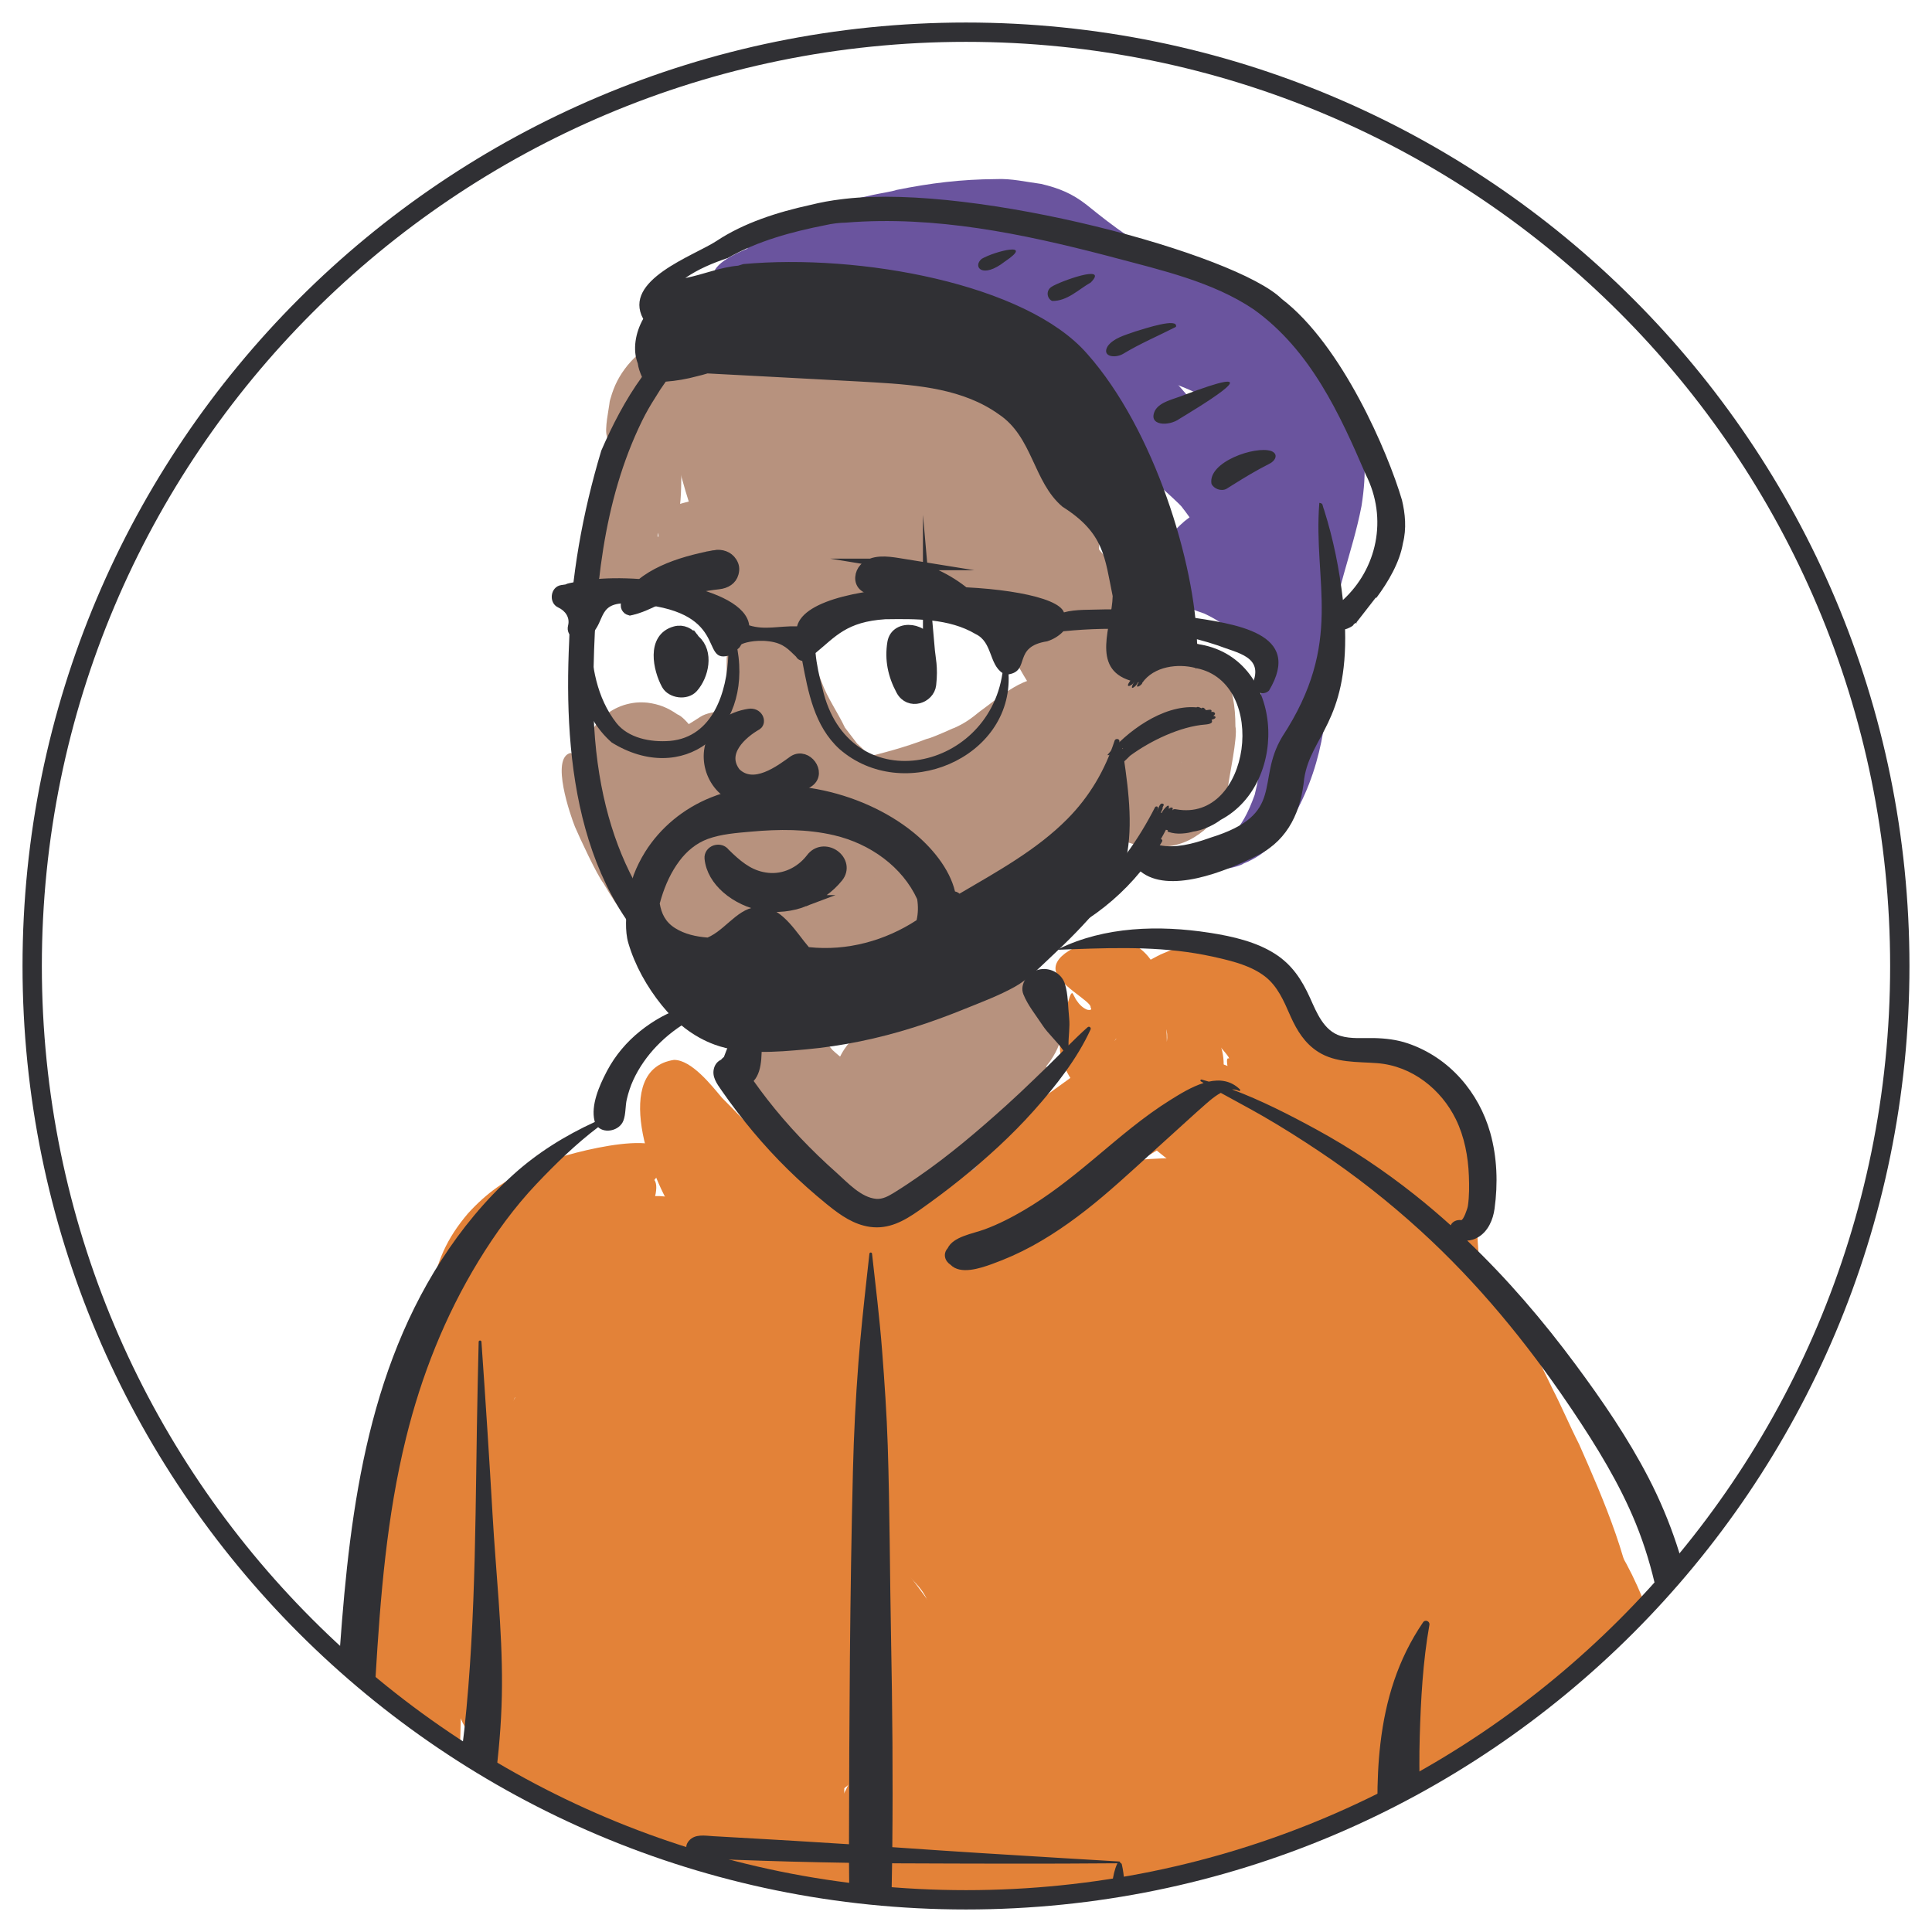 <?xml version="1.0" encoding="UTF-8"?>
<!DOCTYPE svg PUBLIC "-//W3C//DTD SVG 1.1//EN" "http://www.w3.org/Graphics/SVG/1.1/DTD/svg11.dtd">
<!-- Creator: CorelDRAW -->
<svg xmlns="http://www.w3.org/2000/svg" xml:space="preserve" width="12.7mm" height="12.7mm" version="1.1" style="shape-rendering:geometricPrecision; text-rendering:geometricPrecision; image-rendering:optimizeQuality; fill-rule:evenodd; clip-rule:evenodd"
viewBox="0 0 1270 1270"
 xmlns:xlink="http://www.w3.org/1999/xlink"
 xmlns:xodm="http://www.corel.com/coreldraw/odm/2003">
 <defs>
  <style type="text/css">
   <![CDATA[
    .str1 {stroke:#303034;stroke-width:12.7;stroke-miterlimit:22.926}
    .str0 {stroke:#303034;stroke-width:7.62;stroke-miterlimit:22.926}
    .fil1 {fill:none}
    .fil6 {fill:#303034}
    .fil5 {fill:#E38238;fill-rule:nonzero}
    .fil0 {fill:#B7927E;fill-rule:nonzero}
    .fil3 {fill:#6A549E;fill-rule:nonzero}
    .fil4 {fill:#6A549E;fill-rule:nonzero}
    .fil2 {fill:#B7927E;fill-rule:nonzero}
   ]]>
  </style>
   <clipPath id="id0">
    <path d="M635 21.16c339.01,0 613.83,274.83 613.83,613.84 0,339.01 -274.82,613.84 -613.83,613.84 -339.01,0 -613.84,-274.83 -613.84,-613.84 0,-339.01 274.83,-613.84 613.84,-613.84z"/>
   </clipPath>
 </defs>
 <g id="Capa_x0020_3">
  <g>
  </g>
  <g style="clip-path:url(#id0)">
   <g id="_2092165654672">
    <g>
     <g>
      <path class="fil0" d="M741.53 531.75c-31.24,34.96 -42.33,43.37 -88.92,58.66 -17.53,6.64 -39.36,20.63 -60.59,29.11 -18.92,7 -34.52,10.94 -54.81,11.76 -24.17,0.2 -41.67,-4.34 -62.35,-17.03 -17.37,-11.46 -31.91,-19.69 -48.5,-33.21 -10.84,-9.21 -18.84,-17.42 -26.43,-29.57 -4.23,-7.18 -6.67,-12.97 -8.57,-21.11 -1.85,-9.18 -1.81,-16.5 0.26,-25.65 0.02,-2.8 2.93,-7.11 3.95,-9.58 1.45,-3.5 5.75,-6.21 8,-8.64 5.49,-3.82 10.35,-5.58 16.98,-6.06 6.01,-0.16 10.04,0.59 15.59,2.63 3.12,0.5 12.67,6.57 16.06,8.29 10.04,6.1 19.92,12.51 30.43,17.79 3.16,1.7 6.23,2.64 9.46,3.95 1.12,0.46 -0.36,0.2 -0.37,0.42 -1.83,0.39 -3.51,1.15 -5.06,2.19 -2.29,1 -3.41,3.74 -4.69,5.25l-0.43 1.92c1.6,-3.47 0.22,-12.99 -0.36,-16.68 -1.65,-9.4 -7.36,-57.13 2.98,-64.13 0.92,0.61 18.3,56.2 19.22,59.07 2.65,8.29 5.03,16.63 5.21,25.39 0.35,2.74 -1.13,5.8 -1.75,8.36 -0.63,2.54 -3.34,4.23 -4.63,5.82 -1.33,1.63 -5.29,2.22 -6.86,2.92 -1.92,0.87 -6.19,0.2 -8.05,0.43 -5.01,0.63 -13.62,-3.4 -18.09,-4.06 -6.65,-0.98 -27.92,-12.03 -35.66,-15.29 -4.08,-1.72 -6.81,-2.92 -11.02,-4.37 -1.13,-0.26 -0.7,0.09 0.42,0.1 1.65,-0.03 3.12,-0.66 4.47,-1.58 0.8,-0.28 1.8,-1.91 2.35,-2.49 0.64,-0.67 0.82,-2.11 1.15,-2.65 -0.25,2.72 0.09,4.75 0.98,7.32 0.23,1.79 3.39,6.19 4.43,7.77 4.49,6.83 12.91,11.66 18.78,16.74 12.1,10.49 33.11,17.75 46.66,26.12 11.59,5.76 20.74,7.01 33.54,5.76 13.26,-1.68 23.87,-5.48 35.96,-11 22.12,-10.29 42.89,-26.04 63.04,-34.5 50.41,-18.98 39.1,-26.71 73.77,-60.7 4.8,-4.31 9.03,-7.77 14.75,-10.86 4.8,-2.42 8.78,-3.64 14.17,-4.23 3.42,-0.98 8.26,0.61 11.63,0.86 4.41,0.34 8.82,4.15 12.25,5.76 5.96,4.65 9.42,9.25 12.16,16.24 1.14,1.51 1.86,7.78 2.4,9.88 0.63,2.5 0.4,6.78 0.69,9.53 0.35,5.13 0.89,2.74 -1,-1.21 -2.13,-3.88 -4.92,-6.56 -8.81,-8.67 -2.22,-1.13 -3.59,-1.58 -5.98,-2.02 -5.69,0.02 -10.59,2.1 -15,5.61 -4.52,3.96 -6.93,8.01 -8.28,13.86 1.4,-9 2.81,-18.99 2.31,-28.12 -0.32,-5.66 -1.34,-4.91 0.6,-0.83 1.83,3.31 4.01,5.61 7.06,7.84 2.13,2.41 7.39,3.12 9.85,4.18 2.69,0.41 6.37,-0.11 4.24,0.65 -10.74,3.89 -17.01,7.45 -28.96,10.01 -6.02,1.05 -10.74,1.18 -16.84,0.4 -9.12,-1.48 -15.75,-4.5 -22.88,-10.41 -6.87,-6.25 -10.7,-12.2 -13.66,-20.96 -2.32,-3.5 -2.05,-14.38 -2.77,-18.4 -0.4,-11.82 -1.89,-22.65 -7.11,-33.38 -0.04,-0.16 -0.75,-1.38 -0.89,-1.61 -1.73,-2.97 -2.88,-3.57 -4.67,-5.83 -1.5,-1.89 -4.88,-2.15 -6.32,-2.92 -23.3,-4.56 -46.09,-10.54 -69.88,-11.65 -7.57,-0.11 -14.47,0.15 -21.7,2.6 -5.47,2.09 -8.15,4.24 -11.54,9.05 -4.68,7.75 -9.19,13.26 -16.38,18.86 -8.56,6.22 -16.09,9.12 -26.69,9.8 -9.28,0.18 -16.16,-1.49 -24.4,-5.66 -3.76,-0.85 -11.78,-8.72 -14.99,-11.26 -12.41,-13.23 -20.37,-27.17 -27.18,-43.83 2.35,4.33 5.2,6.98 9.6,9.17 4.45,1.93 8.21,2.36 12.96,1.39 -2.74,0.37 -27.69,5.71 -19.93,2.28 -7.79,2.83 -13.9,4.54 -22.24,4.97 -3.72,0.81 -8.7,-0.72 -12.35,-1.04 -4.94,-1.22 -8.52,-2.78 -12.73,-5.65 -3.89,-1.74 -6.92,-7.33 -9.44,-10 -2.11,-2.24 -3.3,-7.84 -4.41,-10.63 -2.03,-5.1 -0.6,-11.72 -0.6,-16.94 2.43,-14.76 6.66,-25.4 15.05,-37.52 4.73,-5.41 49.63,-58.72 54.52,-58.99 14.43,13.07 -14.1,71.52 -20.79,83.17 4.36,-5.81 -1.88,9.08 -1.59,17.23 0.19,1.28 0.62,1.57 0.52,0.12 -0.18,-1.22 -0.67,-2.42 -1.28,-3.48 -0.6,-1.76 -2.98,-3.3 -4.02,-4.48 -1.07,-1.2 -3.65,-1.81 -4.94,-2.46 -0.52,-0.26 -1.92,-0.35 -2.31,-0.59 -0.51,-0.3 5.39,-2.77 5.43,-3 0.15,-0.87 17.77,-5.92 19.31,-6.34 3.38,-0.97 7.56,-1.87 10.77,-2.98 8.84,-1.72 15.96,-0.93 24.19,2.77 8.16,4.1 13.37,9.22 17.66,17.28 4.58,7.09 11.21,18 17.86,22.98 0.98,0.65 1.27,0.49 0.21,-0.28 -2.6,-1.56 -5.41,-1.98 -8.4,-1.99 -4.1,0.17 -7.31,1.12 -10.74,3.38 -1.38,0.97 -2.27,2.09 -1.53,0.3 10.67,-19.04 22.26,-30.34 41.79,-40.13 17.28,-7.77 31.36,-10.2 50.15,-10.88 30.46,-0.18 54.03,4.98 83.49,10.05 16.24,3.08 27.83,8.21 40.88,18.36 11.45,9.58 18.28,18.42 25.29,31.53 1.64,2.01 6,13.57 7.03,16.59 5.81,18 7.85,32.78 7.98,51.64 0,0.01 -0.64,-4.49 -0.93,-4.45 -1.84,-5.43 -4.54,-9.14 -8.76,-13.01 -4.76,-3.96 -9.34,-6.2 -15.45,-7.2 -1.43,-0.66 -5.52,-0.05 -7.2,0 -2.38,0.58 11.32,-4.44 20.86,-7.31 10.19,-2.86 17.98,-3.77 28.6,-2.28 7.87,1.39 13.52,3.7 20.18,8.13 6.7,4.85 11.11,9.76 15.18,16.96 6.38,12.32 7.88,22.72 7.97,36.41 1.7,6.72 -4.37,33.69 -5.16,41.65 -2.48,11.24 -6.9,18.86 -15.45,26.56 -8.97,7.24 -17.14,10.38 -28.64,11.06 -10.42,0.13 -17.93,-1.17 -27.43,-5.64 -9.45,-5 -15.51,-10.7 -20.85,-19.97 -5.62,-11.04 -7.07,-19.48 -7.06,-31.61 0,-0.08 -0.1,-4.71 0.1,-2.96 0,0 1.48,5.74 1.54,5.98 2.47,6.31 5.83,10.52 11.18,14.72 1.9,2.52 9.28,4.37 11.84,5.58 2.9,1.36 7.71,0.61 10.77,0.84 3.53,0.26 7.23,-1.95 10.24,-2.84 3.18,-1.8 0.55,-0.35 -1.19,1.06 -0.23,-0.28 -9.62,8.86 -10.46,9.74z"/>
     </g>
     <path class="fil1" d="M455.69 251.88c-12.79,37.16 -15.84,41.04 -37.61,71.54 -0.95,1.32 -26.43,57.16 17.76,38.03 2.21,-0.95 29.65,-7.04 33.08,-7.04 0.06,0.37 31.84,75.94 54.99,35.15 27.44,-48.32 94.34,-28.51 139.85,-20.27 37.5,6.78 49.9,46.82 49.9,81.04 0,47.21 82.94,-60.07 55.94,69.17 -47.23,9.71 -9.48,-51.04 -40.63,-24.1 -28.07,24.26 -27.06,43.8 -86.56,62.41 -22.47,7.03 -94.29,64.62 -150.34,29.2 -20.15,-12.73 -78.97,-42.56 -71.39,-75.64 2.92,-12.77 104.52,78.62 84.19,-10.58 -7.55,-33.14 -6.19,-25.63 -6.19,-58.73"/>
     <g>
      <path class="fil0" d="M585.19 268.26c0.01,0 0.1,0.03 0.1,0.03 2.16,0.75 6.09,0.86 8.35,0.87 3.34,0.89 32.57,-1.98 39.15,-1.83 21.28,0.24 36.94,3.11 55.28,14.52 10.31,7.18 16.74,14.1 23.41,24.7 3.63,4.14 14.37,34.95 5.93,37.99 -5.6,0.81 -23.24,-15.03 -30.47,-19.33 -5.12,-4.82 -12.87,-6.08 -19.24,-8.05 -12.02,-2 -21.17,0.32 -32.68,3.58 -13.51,3.94 -25.47,8.25 -39.46,10.95 -9.18,1.39 -16.31,1.76 -25.59,0.57 -11.62,-1.94 -19.78,-5.29 -29.32,-12.28 -4.92,-3.21 -11.55,-7.33 -17.39,-8.56 -3.2,-0.81 -2.39,0.36 0.56,0.6 3.61,-0.03 6.61,-1.01 9.53,-3.11 0.01,0 0.07,-0.05 0.08,-0.06 3.03,-2.36 0.67,-1.22 1,-0.93 -3.45,5.04 -6.79,13.05 -9.97,18.73 -2.1,3.39 -3.94,5.99 -6.12,9.25 -4.78,5.93 -9.42,9.54 -16.37,12.79 -5.34,2.21 -9.56,3.15 -15.35,3.28 -4.74,1.01 -10.5,-1.99 -14.94,-2.88 -5.26,-1.06 -12.34,-8.13 -16.08,-11.93 -3.54,-5.57 -22.63,-76.58 -20.46,-82.84 13.99,-7.96 52.96,20.28 62.85,35.62 5.61,6.96 1.46,-4.89 8.72,0.96 -2.28,-3.22 -5.9,-5.35 -9.41,-6.97 -2.53,-1.88 -9.11,-1.79 -11.83,-2.32 -3.86,-0.77 -9.18,1.93 -12.45,2.58 -4.73,2.17 -8.07,4.48 -11.46,8.39 -0.38,0.28 -1.4,2.06 -1.83,1.83 -1.76,-0.92 9.28,-23.92 9.89,-25.48 4.95,-8.49 9.65,-14.25 17.37,-20.46 1.28,-1.45 7.74,-5.13 9.68,-6.1 8.17,-3.93 14.77,-5.57 23.83,-6.08 13.46,-0.19 23.05,2.61 35.05,8.47 11.98,6.52 20.6,13.52 30.51,22.81 -0.56,-0.11 -1.89,-0.17 -0.87,0.69z"/>
     </g>
     <path class="fil1" d="M435.84 253.54c52.89,47.52 25.83,38.09 45.74,60.1 18.06,19.95 9.25,-81.03 80.93,-18.9 34.58,29.96 109.41,-33.79 141.23,54.71"/>
     <g>
      <path class="fil2" d="M585.55 560.32c-5.45,0.21 -12.4,-0.14 -17.55,0.34 -9.38,-0.03 -16.12,-1.8 -24.46,-5.94 -3.68,-0.86 -12.37,-8.71 -15.71,-11.16 -8.11,-5.97 -15.75,-18.89 -21.75,-26.92 -4.73,-6.32 -28.76,-50.38 -12.99,-55.34 12.02,-3.78 39.94,21.8 49.1,27.98 6.73,4.39 14.02,9.05 21.77,11.35 1.52,0.53 4.3,1.46 5.8,0.51 1.34,-1.36 -3.16,-2.52 -3.74,-2.64 14.85,-3.56 28.64,-7.21 42.91,-12.69 3.69,-0.88 8.91,-3.33 12.6,-4.83 1.51,-0.62 4.52,-2.15 5.88,-2.53 6.68,-3.01 10.67,-5.85 16.35,-10.52 12,-8.57 31.77,-26.7 47.45,-21.36 13.07,6.2 10.68,33.3 8.23,44.53 -0.58,4.42 -1.55,8.28 -2.79,12.55 -6.68,16.11 -14.39,26.65 -28.19,37.47 -3.22,3.61 -17.57,10.29 -22.46,12.08 -7.89,2.8 -14.74,4.38 -22.98,5.76 -5.43,1.94 -30.77,1.63 -37.47,1.36z"/>
     </g>
     <path class="fil1" d="M692.16 447.02c-30.6,64.5 -45.32,76.82 -125.25,79.37 -21.21,0.68 -54.97,-53.58 -59.96,-69.45"/>
     <g>
      <path class="fil2" d="M522.8 286.41c0.26,-1.58 0.55,-3.14 0.83,-4.72 4.06,-20.91 8.91,-36.42 22.45,-53.38 9.03,-10.14 17.3,-15.83 30.14,-20.39 13.6,-4.14 24.32,-4.4 38.3,-2.28 9.69,1.87 15.67,5.09 23.48,10.8 2.75,1.16 13.31,11.83 16.15,14.45 12.56,11.59 22.09,27.09 32.57,40.2 10.87,16.13 19.67,31.22 26.88,49.33 6.44,16.5 11.56,33.61 7.46,51.34 -0.18,-2.15 -0.63,-4.01 -1.63,-5.93 -0.24,-0.8 -1.4,-2.14 -2.2,-2.56 -1.27,-0.64 1.61,5.99 -0.17,7.31 -1.85,1.02 -5.35,-1.26 -7.95,-1.23 -0.49,-0.18 -0.75,0.73 -0.76,0.74 -0.03,0.02 -0.25,0.95 -0.67,1.14 -5.45,-14.3 -12.35,-24.97 -21.29,-37.37 -10.72,-13.23 -21.63,-25.07 -33.84,-36.95 -10.82,-10.6 -21.64,-20.34 -34.07,-29.04 -3.55,-3.23 -8.13,-5.16 -12.04,-7.56 -3.68,-1.91 -3.88,-0.77 -0.11,0.29 -3.61,0.04 -8.27,0.31 -11.11,2.85 -0.96,0.36 -2.01,3.19 -2.41,4.07 -3.6,7.99 -3.32,17.15 -4.72,25.6 -2.07,12.45 -0.71,29.4 -2.3,42.81 -1.12,9.47 -2.7,15.05 -4.85,24.1 -1.16,4.84 -4.52,9.47 -6.62,13.73 -3.89,5.85 -7.76,9.91 -13.48,14.03 -4.08,4.24 -12.53,6.51 -17.6,9.01 -9.1,2.59 -16.1,2.91 -25.38,0.85 -9.24,-2.53 -15.41,-6.12 -22.21,-12.81 -3.85,-2.2 -8.18,-12.04 -10.65,-15.34 -5.15,-6.88 -9.8,-33.09 -11.28,-42.63 -0.25,-1.57 -0.56,-4.94 -0.97,-6.28 -1.72,-11.14 -3.46,-23.54 -7.29,-34.15 -0.48,-1.22 -1.84,-3.26 -0.39,-2.82 0.23,0.06 3.9,0.62 2.19,-0.31 0.04,-0.18 -8.13,-0.52 -9.18,-0.64 -1.28,-0.04 -1.29,-0.06 -2.26,-0.8 -1.98,-0.62 -1.56,0.41 -2.48,0.64 -1.19,0.3 -3.46,6.33 -3.47,6.34 -4.48,18.39 1.52,47.83 -8.21,56.68 -23.17,11.99 -40.64,-45.76 -42.65,-58.6 -1.81,-4.66 1.29,-18.11 1.78,-23.05 0.03,-0.38 0.42,-1.54 0.55,-1.97 2.4,-8.52 5.65,-14.84 11.19,-21.77 7,-8.34 13.83,-13.24 23.72,-17.75 10.68,-4.72 19.41,-6.44 31.01,-7.31 15.63,-0.38 26.87,2.56 40.06,11.05 11.05,7.9 17.51,15.77 24.04,27.58 9.6,18.64 13.04,34.68 16.58,55.04 0.94,2.87 1.8,11.18 2.4,14.75 0.19,1.17 2.85,14.12 2.85,14.12 -1.17,-1.95 -1.91,-2.99 -3.55,-4.69 -3.92,-3.9 -7.89,-6.03 -13.22,-7.49 -4.86,-1.08 -9.1,-1.24 -13.9,0.18l-2.86 1.32c-2.3,1.67 -4.04,3.29 -5.6,5.67 -0.27,0.44 -0.65,1.08 -0.77,1.59 0.64,0.37 2.79,-9.5 2.81,-9.53 0.49,-0.76 5.93,-34.44 6.7,-38.26z"/>
     </g>
     <path class="fil1" d="M440.8 346.14c-17.95,-25.38 -38.02,-97.56 26.46,-97.56 62.32,0 28.22,139.81 73.33,109.28 25.36,-17.16 -2.51,-130.02 69.03,-119.35 17.99,2.68 92.52,89.04 90.81,132.44 -0.12,3.08 2.14,4.46 4.96,8.27"/>
     <g>
      <path class="fil0" d="M695.18 342.45c4.41,17.63 24.66,117.38 -1.73,124.41 -23.11,-7.22 -52.57,-101.07 -79.8,-132.93 -0.34,-0.84 -4.84,-6.68 -5.8,-8.04 -2.72,-3.83 -6.39,-8.39 -8.52,-12.53 -1.84,-2.84 0.88,-1.68 -0.8,-3.8 -9.52,-9.83 -45.73,-28.92 -37.56,-50.16 6.12,-7.36 31.02,-8.51 42.73,-11.17 3.34,-1.11 11.7,-2.95 14.87,-2.07 12.26,1.82 20.82,6.36 30.53,13.93 6.08,2.62 19.62,19.79 23.53,25.49 1.44,2.09 3.02,4.87 4.49,6.78 8.36,10.88 15.41,36.55 18.06,50.09z"/>
     </g>
     <path class="fil1" d="M561.52 258.5c49.05,29.91 49.02,1.66 83.77,54.71 21.6,32.98 33.64,111.54 33.64,153.65"/>
     <g>
      <path class="fil2" d="M522.7 636.91c-2.1,1.12 -7.16,3.06 -8.56,3.99 -15.03,5.63 -27.08,6.73 -42.89,3.85 -16.74,-3.89 -28.18,-10.41 -41.22,-21.45 -14.31,-13.06 -23.6,-26.09 -33.35,-42.71 -4.24,-5.33 -15.69,-29.95 -18.75,-37.15 -2.82,-7.03 -16.22,-45.29 -2.91,-48.47 3.87,0.86 26.54,28.98 30.52,33.24 9.39,9.7 19.05,18.93 28.92,28.14 9.46,9.89 18.6,18.24 31.06,24.17 5.33,2.8 11.12,5.3 17.25,4.05 2.46,0.38 5.43,-3.2 6.78,-3.91 1.1,-0.58 6.13,-7.31 6.82,-8.54 5.62,-9.2 8.96,-18.2 10.58,-28.85 0.21,-0.46 0.7,-7.28 0.29,-7.58 0,0 0.01,0.15 0.02,0.16 0.08,0.45 0.72,2.57 0.91,2.72 1.57,3.3 3.36,5.46 6.12,7.86 -12.65,-11.75 -19.09,-23.3 -25.29,-39.18 -3.97,-5.96 -8.62,-34.9 -9.79,-43.29 -2.07,-14.88 -6.01,-75.65 18.42,-78.03 17.15,-1.66 30.14,34.38 35,46.21 2.3,4.85 5.89,11.72 7.62,16.56 3.48,9.78 10.85,20.3 15.15,29.57l8.06 10.56c6.68,5.8 10.68,11.25 14.37,19.25 2.95,3.92 3.8,14.19 5.09,18.84 0.29,1.08 0.41,4.59 0.46,5.88 0.31,9.92 -0.76,18.07 -3.07,27.7 -6.43,23.78 -16.6,41.82 -33.93,59.42 -2.36,4.06 -18.98,14.65 -23.68,16.99z"/>
     </g>
     <path class="fil1" d="M498.68 385.83c3.22,33.15 15.2,110.34 40.26,131.73 27.64,23.6 -38.26,167.79 -116.19,46.3 -11.58,-18.05 -33.21,-48.56 -33.21,-68.89"/>
     <g>
      <path class="fil2" d="M383.15 509.76c-0.16,-2.01 0.02,-4.78 -0.19,-6.53 -0.5,-4.15 1.3,-9.08 1.91,-13.08 2.38,-7.81 5.52,-12.97 11.44,-18.69 4.45,-3.88 8.22,-6.11 13.84,-8 5.45,-1.62 9.83,-2.1 15.49,-1.55 7.78,1.04 13.18,3.23 19.58,7.64 6.1,2.35 14.32,15.98 18.5,20.55 -5.08,-4.87 18.54,16.8 32.87,29.36 8.72,7.91 16.82,15.77 23.45,25.56 3.55,4.95 6.16,9.27 8.03,15.1 1.43,2.69 1.54,6.37 2.02,9.29 0.35,2.12 -0.18,11.02 -3.59,10.8 -1.25,-0.07 -6.26,-6.18 -6.96,-7.21 -0.32,-0.46 -4.9,-3.71 -5.52,-4.01 -2.48,-1.18 -10.2,-5.02 -12.26,-5.51 -9.83,-2.33 -20.62,-8.19 -30.04,-10.75 -17.52,-7.36 -42.22,-16.46 -56.21,-29 -2.19,-2.09 -8.08,-6.5 -6.03,-2.98 2.68,2.43 6.08,3.48 9.58,4.08 2.49,1.07 8.23,-0.68 10.54,-0.86 3.45,-0.28 7.27,-4.07 9.78,-5.41 3.46,-3.18 5.88,-6.41 7.48,-10.84 0.47,-0.67 0.81,-2.75 1.33,-3.64 0.6,-1.02 2.06,1.92 2.22,1.92 0.8,1.04 1.91,2.49 3.12,3.06 1.59,0.62 -0.3,-2.07 -1.53,-3.27 0.54,-0.62 -6.7,-3.7 -6.87,-3.8 -2.95,-1.67 -7.93,-0.71 -10.71,-0.97 -2.42,-0.23 -5.78,1.76 -7.98,2.44 -0.36,0.11 -2.06,1.26 -2.28,1.06 -0.14,-0.12 10.06,-11.6 11.18,-12.8 3.75,-4.01 7.32,-7.14 11.22,-10.87 4.63,-4.43 8.59,-6.08 13.52,-9.47 4.21,-2.88 10.03,-3.15 14.37,-4.5 8.14,-0.9 14.57,0.12 22.06,3.46 6.25,3.11 10.48,6.52 14.76,12 1.76,1.43 4.14,7.18 5.36,9.35 1.34,2.37 2.24,7.2 2.99,10 0.47,1.77 1.68,10.01 1.84,12.03 3.06,9.73 3.28,10.92 4.27,20.36 1.61,10.75 15.79,24.57 11.57,34.34 -7.75,13.18 -32.25,8.96 -43.62,4.54 -2.6,-0.78 -8.52,-4.82 -10.77,-6.56 -9.42,-6.78 -15.36,-14.18 -21.72,-23.8 -2.73,-2.83 -8.32,-15.98 -10.6,-20.46 -0.3,-0.66 -1.65,-3.36 -0.79,-0.64 0.88,2.22 1.89,3.89 3.3,5.84 3.45,4.49 7.13,7.37 12.22,9.9 6.35,2.89 11.94,3.79 18.86,3.06 2.59,0.42 8.09,-2.41 10.53,-3.1 0.75,-0.37 4.34,-2.7 2.87,-1.07 0.16,0.23 -8.86,10.09 -9.43,10.71 -2.54,2.76 -5.28,5.95 -7.92,8.53 -4.41,4.71 -8.38,8.07 -13.86,11.52 -6.39,3.82 -11.73,5.9 -19.08,7.22 -7.69,1.15 -13.7,0.84 -21.22,-1.16 -5.3,-0.3 -11.99,-5.9 -16.48,-8.16 -7.85,-6.2 -12.54,-11.99 -17.26,-20.74 -3.18,-3.75 -5.57,-15.47 -7.28,-20.19 -1.04,-2.88 -1.77,-10.85 -1.9,-14.1z"/>
     </g>
     <path class="fil1" d="M536.88 569.39c-25.6,-11.06 -33.72,-14.9 -46.18,-40.92 -12.33,-25.72 -1.19,-39.9 -38.62,1.37 -32.08,35.38 -50.25,-69.41 -16.06,-20.41 10.99,15.76 77.09,52.06 75.98,69.88"/>
     <g>
      <path class="fil2" d="M614.61 709.05c7.49,-5.23 13.04,-9.6 18.92,-16.58 0.51,-0.64 0.41,3.1 0.66,4.34 0.39,1.67 0.97,3.07 2,4.45l1.34 0.88c-22.67,-28.63 -36.03,-41.29 -38.37,-73.16l69.14 36.6c4.82,3.18 7.78,5.47 11.48,9.99 3.33,4.45 5.34,8.54 6.78,13.91 2.51,10.67 1.38,19.06 -2.27,29.27 -6.96,18.88 -18.1,31.72 -32.74,45.12 -14.19,12.53 -27.87,22.02 -45,30.1 -6.8,4 -16.87,5.33 -24.35,7.22 -5.29,1.33 -11.58,-0.14 -16.64,-0.32 -3.92,-0.13 -8.25,-2.7 -11.85,-3.89 -5.54,-2.83 -9.34,-5.78 -13.47,-10.46 -0.05,-0.04 -0.22,-0.25 -0.28,-0.32 -15.61,-18.26 -29.69,-33.63 -39.39,-55.97 -5.33,-12.79 -7.49,-22.54 -7.32,-36.42 -1.02,-9.83 10.45,-39.83 24.23,-38.53 10.22,2.23 18.37,20.22 25.33,29.17 0.48,1.11 3.5,4.72 4.44,5.78 2.59,2.43 5.36,4.61 8.11,6.86 14.02,11.44 32.29,25.52 42.83,39.99 -3.31,-3.74 -6.25,-6.1 -10.68,-8.38 -1.67,-1.3 -5.89,-2.01 -7.91,-2.68 -0.09,-0.03 -0.31,-0.06 -0.41,-0.08 -2.17,-0.37 -3.27,-0.26 -5.3,-0.26 1.42,0.03 5.5,-1.22 6.9,-1.66 1.07,1.72 30.41,-13.45 32.71,-14.34 0.24,-0.09 0.85,-0.48 1.11,-0.63z"/>
     </g>
     <path class="fil1" d="M518.53 655.38c-5.07,53.85 15.29,64.9 50.69,106.41 11.54,13.52 130.36,-48.46 88.79,-83.83 -0.65,-0.54 -45.15,-53.81 -45.22,-54"/>
     <g>
      <path class="fil2" d="M618.67 725.43c-1.35,0.19 -2.93,0.33 -4.25,0.59 -14.52,1.66 -25.07,0.42 -39.05,-2.77 -1.42,-0.08 -5.96,-1.76 -7.49,-2.45 -4.48,-2.02 -12.42,-3.54 -15.3,-6.71 -6.63,-8.47 -1.19,-20.02 4.59,-27.34 5.84,-5.69 11.29,-8.66 18.74,-11.8 7.95,-3.13 22.18,-6.7 27.76,-12.69 1.41,-0.9 27.95,-13.68 30.54,-14.42 0.45,-0.12 0.96,-0.34 1.42,-0.49 0.57,-0.18 2.33,-0.96 2.79,-0.57 0.03,0.03 -3.49,4.2 -3.56,4.77 -1.83,3.07 -3.01,6.33 -2.82,9.94 0.2,1.32 0.94,4.05 2.71,2.47 3.34,-0.12 9.26,-24.73 22.54,-29.71 12.14,-4.55 27.23,5.99 34.08,15.32 1.38,1.53 2.9,3.49 3.91,5.28 2.85,6.76 3.81,12.02 3.59,19.39 -0.81,9.09 -3.34,15.66 -8.46,23.2 -4.89,6.79 -9.72,11.09 -16.78,15.5 -2.76,2.54 -13.66,6.68 -17.55,7.85 -0.01,0 -0.03,0.01 -0.05,0.01 -8.03,3.3 -28.42,4.31 -37.36,4.63z"/>
     </g>
     <path class="fil1" d="M658.28 633.88c15.79,42.18 13.14,47.44 -49.61,58.02 -22.19,3.74 -43.72,-8.68 -65.86,11.44"/>
     <g>
      <path class="fil3" d="M887.85 265.69c0.4,0.9 2.28,5.85 2.52,6.17 7.52,21.69 8.13,38.26 4.63,60.73 -5.91,30.83 -18.36,58.73 -20.35,89.62 -1.42,40.86 -3.35,77.11 -23.8,113.58 -8.65,14.46 -17.55,25.51 -33.51,31.91 -2.31,1.94 -19.03,6.2 -22.29,1.79 -4.26,-5.77 10.84,-15.28 13.22,-18.09 8.44,-10.01 11.9,-16.33 16.49,-28.89 8.56,-33.54 4.5,-66.38 0.55,-100.3 -2.67,-40.2 6.91,-62.44 9.13,-99.03 0.37,-10.69 -0.3,-18.44 -5.2,-28.07 -7,-11.55 -16.96,-19.55 -27.85,-27.28 -16.49,-14.57 -50.81,-21.12 -71.55,-31.42 -24.91,-12.39 -42.61,-27.8 -63.7,-45.44 3,2.27 3.67,1.6 -0.18,0.27 -5.21,-1.83 -11.19,-2.83 -16.64,-3.58 -18.26,-2.65 -36.52,-3.35 -54.94,-3.78 -18.22,-3.11 -94.25,9.25 -103.52,-10.42 -11.34,-24.07 71.87,-43.05 83.14,-45.37 3.68,-0.86 12.62,-2.19 15.43,-3.25 22.24,-4.5 42.48,-6.96 65.21,-7.1 10.05,-0.51 19.96,1.87 29.82,3.17 11.88,2.86 20.38,6.29 30.1,13.94 17.77,14.41 33.75,26.44 54.64,35.87 30.29,13.37 48.69,18.05 75.96,41.05 18.33,15.47 33.38,31.42 42.69,53.92z"/>
     </g>
     <path class="fil1" d="M490.41 172.51c31.09,-14.65 172.61,-33.5 200.1,-9.78 71.69,61.85 80.79,37.76 132.15,77.86 76.25,59.54 19.99,111.26 19.99,181.62 0,34.27 -0.74,72.64 -15.45,101.54 -14.45,28.39 -27.75,24.43 -40.78,34.06"/>
     <g>
      <path class="fil3" d="M836.01 322.41c-3.65,6.6 -7.54,13.1 -13.41,17.98 -2.85,2.88 -5.33,4.9 -9.3,5.95 -1.97,1.2 -3.43,0.97 -5.29,1.49 -1.7,0.48 -8.81,4.31 -10.09,2.44 -0.74,-2.21 1.54,-3.02 -1.07,-9.13 -1.52,-1.74 -2.81,-3.46 -3.98,-5.46 -3.66,-4.31 -5.64,-7.81 -7.65,-13.11 -5.95,-10.37 -8.63,-19.94 -9.67,-31.81 -0.76,-2.82 1.3,-14.44 2.67,-17.55 9.12,-20.68 27.13,-13.84 43.59,-7.68 8.4,3.14 18.74,7.86 23.54,15.86 5.43,7.07 5.59,15.78 2.06,23.76 -2.25,5.11 -5.36,9.59 -8.63,14.08 -0.73,1.01 -1.91,2.24 -2.77,3.18z"/>
     </g>
     <path class="fil1" d="M822.8 265.91c-2.95,7.87 -30.83,70.85 -33.07,72.37"/>
     <g>
      <path class="fil3" d="M734.59 216.87c21.01,15.64 35.9,30.42 52.28,50.81 10.89,13.68 21.48,27.52 29.02,43.38 6,12.22 8.83,21.82 8.46,35.49 -0.77,6.16 -8.72,55.66 -10.63,57.17 -10.28,2.64 -25.16,-49.17 -27.98,-56.41 -2.36,-6.03 -5.4,-9.5 -9.26,-14.58 -1.6,-2.09 -31.5,-29.12 -31.96,-29.38 -33.68,-27.78 -59.17,-41.48 -101.37,-52.38 -13.07,-3.67 -25.06,-7.52 -37.59,-12.76 -16.54,-7.79 -133.96,-52.69 -136.48,-56.39 -2.56,-16.48 65.17,-32.19 76.35,-33.37 36.86,-5.76 62.16,8.5 94.94,21.7 4.12,1.66 22.4,9.03 25.21,9.28 26.98,9.39 46.43,19.91 69.01,37.44z"/>
     </g>
     <path class="fil1" d="M468.92 180.78c115.79,-18.01 97.08,7.03 185.35,34.72 44.13,13.84 78.05,38.95 107.21,73.57 56.43,67.02 20.23,48.38 38.17,118.26"/>
     <g>
      <path class="fil4" d="M872.89 345.38c2.07,15.78 1.59,28.05 -3.13,43.34 -3.68,10.73 -8.02,18.44 -15.69,26.82 -3.76,5.64 -25.35,19.24 -31.36,10.41 -3.14,-6.04 0.54,-23.03 0.19,-32.18 0.71,-3.65 -2.07,-13.76 -3.49,-17.41 -2.84,-7.31 -11.17,-20.26 -16.05,-26.56 -3.58,-4.62 -8.22,-11.65 -10.76,-16.91 -8.96,-18.52 -18.09,-48.98 -0.33,-65.41 9.93,-9.19 23.8,-7.32 34.92,-1.45 15.51,6.22 28.25,21.34 35.18,36.16 4.41,9.61 6.98,18.28 8.89,28.68 0.67,1.47 1.53,12.31 1.63,14.51z"/>
     </g>
     <path class="fil1" d="M793.04 266.77c33.85,36.59 74.21,111.32 21.5,147.17"/>
     <g>
      <path class="fil3" d="M834.31 369.25c3.06,7.99 4.73,14.58 5.16,23.16 1.58,9.39 -4.48,35.93 -18.11,30.34 -9.49,-4.94 -13.74,-11.9 -29.76,-19.44 -7.54,-2.59 -14.75,-5.12 -21.79,-8.92 -2.02,-0.66 -7.29,-5.23 -8.55,-7.21 -9.17,-14.53 4.22,-32.12 14.48,-41.96 7.32,-7.03 16.62,-12.4 27.11,-11.18 9.83,-0.09 18.49,5.44 23.61,13.67 2.87,4.79 4.57,9.02 6.21,14.34 0.51,1.03 1.4,5.84 1.64,7.2z"/>
     </g>
     <path class="fil1" d="M776.5 344.49c13.45,14.01 39.52,52.98 31.42,72.76"/>
     <g>
      <path class="fil5" d="M1020.22 912.3c6.32,12.25 11.66,24.98 17.81,37.07 15.2,34.41 36.45,82.54 37.17,120.41 -0.97,64.4 13.06,77.44 -0.65,150.01 -3.77,4.59 -1.11,45.8 -10.67,47.45 -9.88,0 -12.15,-45.69 -15.54,-51.39 1.74,-69.76 -19.29,-82.55 -24.68,-146.96 0.19,-7.41 -41.95,-93.12 -42.77,-93.21 -10.36,-18.71 -20.89,-36.81 -33.1,-54.39 -8.17,-12.14 -20.34,-24.09 -16.89,-20.93 -11.26,-7.45 -17.39,-15.34 -23.1,-27.4 -3.51,-3.99 -6.39,-21.87 -8.21,-27.33 -3.93,-11.77 -3.78,-38.04 -5.42,-51.61 -0.73,-6.03 -0.91,-12.42 -1.6,-18.56 -0.66,-5.83 -1.84,-10.25 -2.8,-15.73 -0.89,-2.78 0.08,-0.55 1.78,1.05 1.92,1.71 3.69,2.73 6.08,3.68 1.51,0.91 4.5,0.92 6.2,1.08 -19.55,-0.45 -36.36,-1.83 -54.75,-8.92 -8.36,-3.37 -14.13,-6.66 -21.02,-12.51 -6.24,-5.62 -10.27,-10.77 -14.06,-18.27 -0.82,-1.91 -11.03,-32.64 -6.12,-29.99 1.1,-1.13 -17.21,-20.07 -19.63,-23.13 -4.04,-3.12 -6.18,-2.9 -11.4,-2.52 -12.88,1.32 -19.89,3.1 -33.24,0.48 -6.4,-0.31 -14.8,-7.03 -19.93,-10.2 -4.22,-2.6 -16.05,-20.57 -10.76,-25.86 4.16,-3.11 17.26,1.13 23.77,1.53 3.56,1.14 6.88,-0.34 9.99,-0.86 3.53,-0.59 13.66,-6.94 17.79,-8.53 14.13,-6.19 24.74,-7.52 40.02,-4.14 2.38,-0.26 14.05,4.62 16.59,5.9 14.26,7.08 24.13,15.83 35.07,27.28l18.43 38.31c0.39,-0.2 -1.79,-3.19 -1.86,-3.32 -0.74,-1.04 -0.83,-1.06 0.6,-0.79 11.15,1.09 19.08,1.45 30.51,1.18 7.94,0.02 13.88,1 21.35,3.75 7.28,2.91 12.33,6.14 18.13,11.38 9.18,8.99 13.85,17.19 18.2,29.14 3.88,5.89 7.31,35.75 7.93,43.99 0.2,2.71 0.2,7.81 0.65,10.16 0.76,14.71 1.07,29.82 2.87,44.41 0.34,3.64 1.34,6.67 2.05,10.11 0.03,0.24 -2.67,-2.83 -5.01,-4.33 16.66,12.2 26.53,28.67 36.71,46.27 2.01,2.18 11.58,22.24 13.51,26.24z"/>
     </g>
     <path class="fil1" d="M713.66 633.88c50.08,50.11 61.26,-28.35 119.07,41.35 17.72,21.36 -9.15,52.91 71.1,52.91 45.34,0 14.57,122.25 46.17,142.64 27.22,17.58 93.33,164.2 92.74,198.44 -1.14,65.88 18.07,69.65 6.48,146.76 -0.8,5.31 0.14,42.66 0.14,51.26"/>
     <g>
      <path class="fil5" d="M307.99 1014.12c-4.51,16.31 -4.06,27.99 -5.12,44.62 -0.59,55.41 2.82,93.04 -7.09,149.14 -2.26,10.2 -9.14,53.26 -24.01,46.13 -13.72,5.19 -6.93,-36.97 -7.36,-49.66 -3.56,-52.08 -16.4,-94.67 -22.04,-145.61 -1.68,-36.53 4.01,-55.94 3.79,-85.45 -0.84,-22.84 18.24,-74.2 26.95,-97.11 2.77,-7.25 10.56,-31.92 10.19,-25.26 3.67,-21.6 10.21,-36.67 24.4,-53.37 12.55,-13.7 23.95,-21.42 40.58,-29.35 10.03,-6.38 79.93,-26.52 88.7,-11.2 8.52,14.9 -43.09,49.22 -52.17,56.46 -1.89,1.66 -4.03,3.85 -5.92,5.35 -7.07,6.57 -12.71,12.34 -17.34,20.9 -3.64,4.43 -3.95,15.04 -4.9,20.27 -3.55,19.64 -8.25,32.67 -15.38,51.32 -8.94,23.34 -17.17,44.26 -24.55,68.25 -1.79,13.62 -4.29,21.88 -8.73,34.57z"/>
     </g>
     <path class="fil1" d="M437.5 757.91c-46.5,26.61 -109.95,38.38 -117.27,97.57 -1.85,14.97 -37.39,93.36 -39.83,120.85 -2.41,27.13 -11.58,30 -11.58,82.41 0,55.61 6.66,85.59 -0.14,146.09 -2.2,19.49 -11.43,46.43 -11.43,49.18"/>
     <g>
      <path class="fil5" d="M718.99 778.13c-2.94,1.56 -42.13,24.9 -31.59,14.7 -1.1,-1.36 -25.81,30.39 -27.85,32.35 -6.71,7.73 -12.85,14.04 -21.15,20.1 -4.02,3.43 -27.82,16.09 -30.82,7.39 -0.61,-3.82 9.83,-20.82 12.21,-26.02 0.95,-1.39 7.69,-21.22 8.25,-23.5 5.77,-17.39 10.87,-33.21 20.88,-48.79 6.25,-14.01 55.24,-44.54 68.73,-56.72 4.81,-3.94 9.64,-7.9 13.96,-12.38 3.93,-3.83 2.07,-3.59 -0.68,1.9 -1.38,2.92 -2.06,5.84 -2.49,9.02 -0.3,1.09 -0.23,4.73 -0.15,5.96 0.25,3.24 0.75,5.69 1.77,8.78 1.85,5.1 4.22,9 8.05,12.85 1.33,2.11 5.93,4.29 7.94,5.68 6.26,2.68 6.82,1.08 -2.62,0.64 -7.19,-0.03 -12.59,-1.12 -19.23,-3.88 -6.52,-3.01 -10.89,-6.12 -15.79,-11.37 -4.7,-5.33 -7.45,-10.01 -9.76,-16.74 -2.78,-4.8 -1.69,-13.8 -1.96,-19 -0.29,-5.48 4.63,-17.43 6.24,-23.11 0.23,-0.64 1.01,-3.29 1.95,-3.17 0.27,-0.13 2.39,4.51 2.78,4.76 1.78,2.66 4,4.96 7.02,6.16 1.32,0.32 3.54,0.39 2.21,-1.51 0.9,-4.01 -23.07,-15.38 -23.07,-25.64 0,-11.91 25.94,-19.77 35,-20.38 6.16,0.47 10.78,1.65 16.32,4.46 6.31,3.8 10.33,7.98 13.9,14.43 0.02,0.03 0.04,0.07 0.06,0.1 3.03,5.62 4.32,10.01 5.33,16.26 1.15,3.3 0.59,9.37 1.24,12.65 0.7,3.55 1.42,16.95 1.36,20.81 0.5,-3.79 0.25,-6.73 -0.79,-10.42 -0.24,-3.19 -3.79,-7.02 -5.11,-9.43 -1.57,-2.87 -6.49,-4.85 -8.68,-6.5 -3.69,-1.64 -6.74,-2.33 -10.77,-2.46 14.18,-0.88 24.42,-0.64 37.77,5.06 3.63,0.77 9.35,6.53 12.27,8.59 4.99,5.08 7.89,9.68 10.35,16.37 2.15,6.62 2.73,11.92 2.04,18.83 0.4,3.65 -2.86,10.2 -3.81,13.66 -0.16,0.56 -1.09,2.25 -1.41,2.86 -5.37,9.45 -10.99,15.11 -19.31,21.88 -2.07,2.63 -19.19,13.03 -22.96,15.2 -12.3,7.09 -24.79,13.52 -37.63,19.57z"/>
     </g>
     <path class="fil1" d="M693.82 635.54c59.98,0 38.03,14.45 38.03,57.88 103.9,-8.16 -59.43,67.69 -67.8,76.06 -19.85,19.86 -35.81,60.73 -61.19,69.46"/>
     <g>
      <path class="fil5" d="M536.79 780.22c4.77,2.15 9.26,3.72 14.31,5.06 3.72,2.42 29.75,4.84 35.8,6.14 8.02,1.73 28.25,-1.17 33.71,6.12 9.67,16.49 -20.05,32.24 -31.09,36.89 -16.65,6.22 -31.58,8.43 -49.19,9.71 -35.41,-0.46 -64.55,-12.08 -89.48,-37.37 -0.65,-0.7 -5.56,-6.48 -5.64,-6.53 -18.39,-25.72 -43.27,-97.33 -2.15,-103.52 11.57,0 24.68,16.79 31.52,24.92 3.02,2.93 28.33,28.94 28.71,29.8 0.08,0.16 4.55,4.7 5.08,5.24 8.71,8.93 17.77,16.96 28.42,23.54z"/>
     </g>
     <path class="fil1" d="M444.11 696.72c0,58.13 46.9,112.07 100.88,121.95 26.27,4.81 62.34,6.97 84.33,-9.5"/>
     <g>
      <path class="fil5" d="M556.48 1029.85c-0.08,2.69 -0.04,5.32 -0.05,8 -1.89,49.38 -18.58,105.12 -22.23,159.1 -0.71,10.8 -7.36,65.76 -24.3,68.64 -13.08,-2.29 -10.57,-52.96 -12.72,-67.38 -8.5,-46.63 0.53,-137.35 -5.53,-158.15 -5.11,-12.46 1.97,-84.77 1.13,-105.94 -0.23,-5.57 -0.56,-10.84 -1.64,-16.32 -0.65,-3.24 -1.46,-6.09 -2.83,-9.1 -0.49,-2.35 -3.98,-5.65 -5.1,-7.43 -2.28,-3.62 -9.31,-6.83 -12.58,-9.29 -8.47,-4.17 -13.67,-8.52 -19.85,-15.51 -2.11,-1.61 -8.42,-11.64 -10.3,-14.48 -4.34,-6.58 -8.16,-14.02 -12.4,-20.79 -1.2,-1.91 -1.28,-1.86 -1.67,-3.92 0.27,-1.14 0.76,-1.79 -0.25,-2.74 -1.37,-2.52 -9.71,-0.23 -9.97,-0.3 -4.38,-1.26 -24.3,9.24 -30.81,3.73 -8.03,-6.8 5.17,-28.08 9.21,-33.97 7,-7.33 13.14,-11.85 22.68,-15.49 9.54,-2.8 16.96,-2.99 26.66,-0.8 3,-0.06 13.89,5.34 16.8,7.11 0.97,0.54 4.17,2.73 4.8,2.97 6.57,2.47 21.46,19.2 27.45,24.59 2.71,2.43 4.71,4.49 7.6,6.9 2.32,1.5 0.3,-0.76 -1.81,-1.95 12.92,4.85 22.43,9.91 33.3,18.47 9.99,8.43 16.57,16.23 23.05,27.59 5.72,6.86 11.23,30.29 12.34,39.56 0.84,7.56 1.13,14.51 0.98,22.11 2.34,10.28 -10.61,77.25 -11.96,94.79z"/>
     </g>
     <path class="fil1" d="M384.58 837.29c58.23,-68.81 76.44,11.53 100.31,21.92 74.65,32.49 34.52,108.58 36.94,179.82 0.84,24.73 -18.37,104.84 -16.53,158.9 1.04,30.68 -9.92,48.74 -9.92,67.66"/>
     <g>
      <path class="fil5" d="M955.12 895.78c19.67,42.67 32.37,81.85 33.32,129.21 1.1,46.54 19.84,112.7 27.74,161.54 1,7.74 2.83,63.85 -6,69.38 -12.32,4.23 -18.52,-54.52 -23.07,-61.85 -20.47,-42.24 -46.25,-122.64 -54.04,-168.33 -5.97,-38.93 -20.78,-72.24 -40.1,-106.26 -18.9,-31.39 -40.59,-61.47 -70.62,-83.12 2.95,2.09 10.25,4.35 3.6,3.34 -5.98,-0.77 -12.06,-1.18 -18.08,-1.49 -3.36,-0.3 -7.1,-0.32 -10.5,-0.43 -15.5,-0.54 -31.28,0.17 -46.53,-0.39 -17.97,-0.66 -38.27,1.18 -56.46,1.8 -5.68,0.19 -11.88,0.97 -17.59,1.54 -0.44,0.04 -2.47,0.54 -2.62,0.21 3.66,-1.89 5.14,-2.81 8.36,-5.77 0.05,-0.11 -30.28,27.16 -40.64,36.23 -3.18,2.79 -7.33,7.13 -10.51,10.22 -5.17,5.03 -12,9.07 -19.07,10.57 -11.62,-0.47 -90.24,-25.55 -93.79,-32.35l81.11 -17.57 -6.37 2.3c-0.31,-0.41 5.51,-8.55 5.51,-8.68 0,-0.01 0.33,-0.58 0.37,-0.64 9.49,-18.42 24.02,-32.93 37.49,-48.28 5.02,-4.6 9.03,-6.93 15.26,-9.37 2.03,-1.31 8.14,-2.49 10.65,-3.43 7.32,-2.74 16.64,-3.09 23.91,-5.04 17.27,-4.63 43.89,-4.84 62.11,-6.65 18.53,-1.84 43.32,-1.43 62.07,-0.38 0.6,0.03 1.25,0.1 1.84,0.11 8.87,0.13 17.75,1.85 26.48,2.92 11.42,2.12 18.98,4.37 28.74,11.18 38.88,31.55 62.94,68.64 84.6,113.3 0.45,0.57 2.37,5.16 2.83,6.18z"/>
     </g>
     <path class="fil1" d="M518.53 858.78c130.69,1.67 54.76,33.5 140.56,-48.24 11.03,-10.5 168.65,-16.94 185.78,-4.01 57.04,43.07 109.43,147.38 110.37,218.9 0.46,34.33 25.49,131.07 35.01,167.82 5.42,20.89 -0.71,47.31 6.19,67.38"/>
     <g>
      <path class="fil5" d="M871.57 737.27c7.67,4.91 14.35,9.68 21.32,15.56 8.74,7.55 15.08,14.18 21.62,23.75 6.84,10.54 10.62,19.29 12.87,31.68 -8.93,-17.06 12.15,25.83 0.1,32.51 -9.91,1.87 -28.16,-15.54 -37.9,-21.98 -3.82,-4.93 -9.68,-8.71 -15.09,-11.7 -1.55,-1.19 -16,-7.12 -18.09,-7.62 -15.92,-5.03 -31.65,-9.44 -47.4,-15.13 -6.54,-2.85 -12.57,-4.77 -19.09,-8.16 -12.95,-6.74 -21.36,-13 -32.41,-22.31 -13.08,-11.03 -41.28,-49.63 -18.29,-63.22 9.47,-5.6 27.8,-1.41 37.74,1.41 4.5,0.78 13.7,2.77 17.65,4.5 11.85,3.51 22.14,7.83 33.16,13.41 4.72,2.44 10.88,5.53 15.22,8.42 9.78,6.51 18.99,11.59 28.59,18.88z"/>
     </g>
     <path class="fil1" d="M740.12 690.11c32.36,54.72 143.14,67.8 158.75,125.82 0.04,0.13 12.38,22.41 14.89,29.62"/>
     <g>
      <path class="fil5" d="M537.61 1247.14c2.61,1.65 6.86,5.12 9.11,6.31 11.46,8.96 18.8,17.11 24.67,30.62 3.15,8.17 4.31,14.96 3.94,23.72 -0.66,8.87 -2.54,15.36 -6.51,23.3 -4.41,8.13 -9.35,13.16 -17.21,17.93 -2.53,2.67 -12.85,4.92 -16.35,6.31 -7.1,2.81 -20.85,1.72 -28.43,2.55 -20.52,-0.31 -40.89,-2.24 -61.35,-3.73 -19.49,-1.36 -38.71,-2.46 -58.23,-0.88 -6.49,0.08 -12.56,2.2 -18.67,3.5 -1.83,0.39 -5.25,2.66 -5.83,2.78 -1.45,0.3 -8.85,11.05 -9.02,11.07 0,0 0.85,-4.1 0.72,-4.34 0,-3.65 -0.63,-6.43 -2.32,-9.67 -0.33,-1.37 -2.47,-3.25 -3.4,-4.27 -0.01,0 2.55,1.48 2.55,1.49 -0.43,0.98 22.51,7.41 23.83,7.95 -13.03,-1.94 56.27,3.79 94.1,8.77 21.27,3.04 42.97,6.37 63.07,14.25 5.17,1.38 9.42,5.09 13.97,7.64 3.2,1.79 5.29,5.1 7.84,7.59 3.4,4.43 5.27,8.35 6.63,13.78 1.32,6.42 1.14,11.4 -0.72,17.69 -0.15,3.75 -5.38,9.62 -7.01,12.53 -4.93,5.49 -9.16,8.4 -15.58,11.84 -7.94,3.91 -14.26,5.19 -23,5.72 -3.51,0.95 -16.12,-0.91 -20.37,-1.17 -12.41,-0.74 -29.69,-6.26 -42.23,-8.94 -23.82,-6.07 -52.12,-14.31 -76.52,-16.17 -7.42,-1.21 -82.71,-3.39 -82.34,-11.34 0.37,-7.8 72.64,-8.81 81.75,-11.18 26.61,-2.95 57.69,3.1 84.1,7.26 13.21,2.08 25.93,4.05 39.31,4.74 4.88,0.58 9.33,-0.15 14.05,-0.31 3.28,-0.11 4.63,-1.13 7.28,-2.21 0.95,-0.39 3.34,-2.24 3.89,-3.24 -0.3,0.21 -0.43,0.52 -0.56,0.86 -0.35,-0.1 -0.21,2.61 -0.22,2.78 -0.04,0.47 0.49,1.33 0.64,1.75 0.12,0.38 -0.32,-0.13 -0.4,-0.07 -0.01,0 -4.68,-2.09 -5.22,-2.1 -16.5,-4.45 -36.86,-6.27 -53.9,-7.71 -35.85,-2.95 -66.96,-2.01 -100.86,-3.81 -12.26,-2.25 -21.99,-5.82 -33.6,-9.58 -4.79,-1.55 -9.05,-4.98 -13.23,-7.4 -4.76,-3.7 -7.8,-6.96 -10.86,-12.2 -3.09,-5.91 -4.21,-10.55 -4.23,-17.21 0.19,-5.96 1.32,-10.38 3.56,-15.87 4.54,-10.42 10.38,-18 17.76,-26.53 8.2,-8.92 16.26,-13.82 27.43,-18.29 5.75,-4.04 24.79,-5.79 31.74,-7.76 23.3,-2.96 44.64,-2.77 68.02,-2.12 18.93,0.68 38.53,1.89 57.43,1.22 5.14,0.02 9,-0.69 13.9,-1.65 0.7,-0.23 -0.73,0.16 -1.45,0.52 -3.41,1.95 -5.62,4.56 -7.53,7.97 -0.29,0.29 -0.79,2.38 -0.82,2.39 -0.45,0.09 0.34,3.8 0.35,4.09 0.46,1.7 -2.6,-1.53 -4.19,-2.65 -13.49,-8.58 -30.19,-14.06 -45.4,-18.72 -19.45,-5.69 -38.6,-10.14 -58.39,-14.39 -7.29,-1.94 -15.26,-3.32 -22.69,-5.1 -3.14,-0.75 -6.12,-1.66 -9.2,-2.55 -6.12,-2.08 -9.64,-3.85 -14.89,-7.98 -15.07,-12.83 -25.43,-24.37 -32.32,-43.22 -2.88,-9.02 -3.81,-16.44 -3.17,-25.89 0.82,-8.5 2.51,-14.7 5.89,-22.51 11.47,-23.06 19.15,-25.18 32.19,-42.19 10.83,-13.33 21.03,-21.32 36.82,-28.11 13.99,-5.47 25.19,-7.26 40.12,-7.4 24.3,0.62 41.87,5.26 64.71,12.41 7.67,2.46 15.46,5.18 23.22,7.3 3.25,0.85 5.94,0.67 1.44,0.87 -5.87,0.44 -10.35,2.44 -15.19,5.76 -3.15,1.14 -6.58,7.25 -8.68,9.56 -2.03,2.23 -2.8,7.3 -3.79,9.91 -0.8,2.12 -0.31,5.54 -0.21,7.78 -0.28,-1.35 -1.07,-3.34 -1.58,-4.61 -7.56,-18.06 -15.93,-34.56 -31.86,-46.55 -10.96,-7.31 -20.14,-9.31 -33.12,-10.35 -3.7,-1.32 -39.02,0.62 -46.32,0.32 -10.71,-0.28 -19,-1.24 -29.3,-4.5 -13.39,-4.75 -22.15,-10.97 -30.75,-22.36 -6.16,-8.97 -9.64,-16.49 -11.75,-27.21 -1.68,-10.01 -1.33,-17.92 1.14,-27.74 4.67,-15.77 11.62,-25.98 22.84,-37.72 4.84,-8.37 33.39,-25.97 43.11,-32.45 27.07,-17.7 49.07,-19.98 80.16,-22.32 0.5,-0.19 8.18,-0.87 9.67,-1.04 2.07,-0.3 -0.93,1.14 -2.59,2.63 -2.72,2.55 -4.24,5.12 -5.53,8.6 -1.12,3.57 -1.4,6.6 -0.71,10.28 1.06,3.9 2.51,4.65 0.6,1.75 -15.26,-20.46 -28.19,-36.02 -51.14,-47.76 -10.19,-8.82 -76.79,-16.29 -77.06,-23.63 5.67,-14.7 73.77,-13.09 88.17,-10.71 34.29,8.21 54.78,25.48 78.29,51.05 5.53,6.45 9.01,11.87 11.01,20.27 1.04,5.8 0.79,10.26 -1.02,15.89 -1.95,5.35 -4.45,9.07 -8.61,12.93 -5.77,4.99 -10.73,7.26 -17.91,9.47 -2.9,1.66 -12,2.47 -15.44,3.65 -4.38,1.5 -14,2.71 -19.13,3.84 -11.19,2.71 -22.97,5.79 -31.86,13.49 -11.62,9.77 -22.25,16.59 -32.61,28.29 -1.67,1.63 -5.44,7.16 -5.47,9.68 0.4,-0.21 0.39,-1.08 0.41,-1.49 0,-0.97 -0.07,-0.99 0.69,-0.21 0.3,-0.12 -3.23,-3.26 -3.23,-3.26 0,0 7.97,0.45 8.45,0.18 1.62,-0.92 45.06,-2.35 49.17,-2.36 28,1.1 47.49,6.22 71.5,21.22 30.59,21.21 45.95,45.85 60.49,79.6 1.6,1.97 4.64,14.19 5.58,17.25 1.67,8.06 1.98,14.13 0.62,22.32 0.06,4.74 -3.96,10.55 -5.54,14.75 -3.41,5.5 -6.61,9.05 -11.77,12.96 -8.28,5.69 -15.15,8.01 -25.07,8.8 -19.73,0.28 -34.34,-5.7 -52.69,-11.64 0,0 -0.07,-0.03 -0.08,-0.03 -13.65,-4.36 -27.59,-8.7 -42.02,-9.22 -3.88,-0.65 -7.83,0.93 -11.33,1.54 -2.83,0.49 -4.74,3.6 -6.42,4.77 -5.95,7.08 -19.92,19.94 -23.81,26.46 -0.05,0.06 0.3,-1.6 0.22,-1.63 0.06,-1.1 -0.02,-1.8 -0.33,-2.85 -0.03,-0.06 2.56,4.6 9.4,10.74 -2.39,-1.89 -5.52,-4.2 -8.5,-5.18 0.02,-0.03 4.31,1.31 4.54,1.41 4.64,2.05 15.53,3.91 20.97,5.49 21.18,6.13 41.76,11.87 62.97,18.27 17.03,5.15 39.67,15.24 54.61,24.87z"/>
     </g>
     <path class="fil1" d="M333.32 855.48c68.68,-2.54 103.34,0.56 148.4,56.08 26.13,32.19 -45.36,13.02 -82.68,41.48 -13.13,10.01 -72.5,43.75 -46.3,79.52 27.59,37.69 126.01,-39.48 178.45,89.73 28.02,69.04 -92.59,-39.79 -143.16,23.81 -15.79,19.86 -56.57,43.58 -8.83,84.19 8.58,7.31 185.61,32.92 158.89,85.05 -12.8,24.96 -161.72,-19.28 -199.67,21.64 -28.88,31.14 -21.43,43.5 28.87,56.08 0.71,0.18 208.69,9.04 156.34,37.05 -22.41,11.99 -103.55,-20.18 -148.97,-19 -7.31,0.19 -70.55,-1.16 -81.03,-1.65"/>
     <g>
      <path class="fil5" d="M253.54 1063.45c19.35,-45.47 18.38,-63 55.05,-105.05 14.19,-14.44 28.51,-36.73 39.07,-54.07 12.78,-21.44 20.11,-38.15 30.99,-59.34 1.19,-4.87 7.57,-24.74 16.37,-21.34 3.86,2.13 0.23,17.98 1.38,23.11 6.31,22.68 -5.13,55.63 -12.82,76.82 -9.47,24.37 -20.91,49.2 -35.26,71.1 -30.79,45.79 -22.66,74.06 -40.21,105.84 1.37,0.86 -13.81,51.62 -14.87,56.5 -3.64,17.33 -6.83,34.62 -8.95,52.2 -0.07,0.64 -0.64,6.79 -0.68,6.79 -0.29,30.26 -17.99,198.76 -56.73,210.03 -18.34,-0.77 -18.77,-70.13 -18.63,-81.46 -0.8,-42.47 2.01,-82.19 -0.34,-125.34 -0.14,-9.81 0.37,-17.52 1.81,-27.25 2.79,-18.23 6.75,-35.53 11.49,-53.35 8.08,-28.93 17.03,-59.42 36.78,-82.72 0.33,-0.56 -4.87,6.33 -4.45,7.53z"/>
     </g>
     <path class="fil1" d="M225.83 1426c2.87,-68.62 23.28,-127.72 19.84,-208.37 -0.95,-22.27 20.03,-117.46 38.6,-138.34 4.4,-4.94 15.24,-62.14 48.62,-98.7 22.64,-24.79 64.41,-96.4 68.09,-133.38 0.84,-8.49 3.22,-10.15 6.75,-16.54"/>
     <g>
      <path class="fil5" d="M443.38 1113.41c14.86,11.52 26.01,23.56 37.89,38.07 5.56,7.04 8.53,13.12 10.49,21.9 1.54,8.51 1.25,15 -0.93,23.35 -3.99,12.86 -9.58,20.75 -18.67,30.42 -16.39,16.09 -33.95,27.13 -53.61,38.69l-85.76 46.95 3.38 -6.62c-0.64,1.44 -1.05,4.83 -1.23,6.42 -1.09,2.02 -1.36,23.09 -2.04,27.13 -0.44,7.55 -2.83,61.51 -15.63,61.26 -3.41,-1.18 -12.39,-57.3 -12.34,-60.74 -1.63,-9.84 -3.24,-19.48 -4.36,-29.4 -0.35,-4.01 -0.26,-7.81 -0.17,-11.8 0.44,-3.96 1.16,-7.1 3.42,-10.46 13.85,-21.4 64.8,-52.38 87.07,-68.23 12.73,-9.4 28.77,-21.36 38.22,-34.1 1.91,-2.51 4.14,-7.78 2.68,-5.58 -0.75,1.52 -0.81,3.52 -0.62,5.17 -0.26,1.48 1.73,4.82 1.77,5.34 -10.09,-10.67 -23.03,-23.63 -37.08,-28.9 -4.51,-1.83 -6.84,-2.43 -11.41,-1.08 -0.58,-0.04 -17.26,4.96 -19.88,5.39 -9.26,1.37 -15.96,1.06 -25.02,-1.63 -10.37,-3.56 -17.18,-8.4 -24.45,-16.52 -7.45,-8.66 -11.98,-16.12 -15.27,-27.13 -2.97,-11.88 -2.72,-21.3 1.01,-32.97 3.42,-9.51 7.61,-16.08 14.36,-23.51 2.59,-4.35 12.85,-10.88 16.77,-14.45 5.43,-4.94 22.24,-13.57 29.5,-17.39 7.53,-3.96 15.42,-7.88 22.42,-12.74 17.3,-13.42 50.32,-38.31 47.37,-33.03 0,0 -2.54,4.81 -2.68,5.08 -1.72,3.21 -1.33,6.87 -1.94,9.98 -0.61,3.14 1.31,7.37 1.82,10.15 0.25,1.35 2.08,3.96 2.91,5.19 3.5,3.59 -8.06,-7.72 -10.07,-9.33 -14.73,-11.75 -29.18,-23.55 -41.47,-37.9 -5.91,-5.61 -8.9,-11.89 -13.39,-18.09 -4.73,-6.53 -5.48,-14.06 -7.52,-21.23 -1.45,-15.72 2.05,-25.73 9.35,-39.3 1.14,-4.43 28.8,-37.2 36.86,-33.44 7.36,5.64 0.35,37.72 -0.52,47.33 -0.66,3.83 -2.29,12.17 1.34,15.05 0.04,0.13 2.99,2.46 3.16,2.56 2.24,1.43 6.61,5.7 8.56,6.56 0.34,0.14 1.13,0.71 1.49,0.93 12.51,7.05 28.9,15.96 40.27,23.95 10.88,6.87 19.8,12.44 28.16,22.5 2.69,2.56 4.47,7.92 6.22,11.08 1.99,5.36 2.82,9.89 2.82,15.62 0.84,4.67 -2.28,11.3 -3.1,15.42 -1.71,4.12 -3.47,7.24 -6.08,10.84 -4.65,11.67 -46.42,38.44 -56.32,48.9 -7.56,7.99 -32.65,20.42 -43.38,26.26 -4.03,2.19 -9.28,4.94 -12.94,7.62 -1.75,1.28 -3.26,2.46 -4.96,3.77 -0.34,0.27 1.86,-3.22 1.55,-3.42 1.13,-3.57 1.29,-6.97 0.33,-10.6 -0.63,-2 -1.82,-3.35 -0.55,-1.59 -2.38,-2.45 -5.24,-3.99 -8.46,-5.07 -1.83,-1.13 -6.1,-0.92 -8.26,-0.84 0,0 22.42,-4.69 22.67,-4.03 19.45,-1.32 33.44,2.36 50.62,11.47 1.83,0.42 13.55,9.1 15.63,10.77z"/>
     </g>
     <path class="fil1" d="M406.08 858.78c-31.81,68.13 -39.36,69.38 34.72,122.1 39.1,27.81 22.45,24.17 -33.21,68.88 -26.75,21.49 -96.33,38.18 -64.92,75.41 21.79,25.82 42.82,-36.2 112.07,48.1 29.55,35.97 -123.41,95.87 -144.29,120.85 -8.77,10.49 1.32,78.37 -6.9,102.11"/>
     <g>
      <path class="fil5" d="M476.97 1101.45c-0.6,9.68 -3.56,23.92 -3.25,32.69 -1.41,15.68 -3.88,27.77 -9.96,42.36 -6.24,13.93 -13,23.67 -24.25,34.03 -11.23,9.8 -21.35,15.37 -35.31,20.44 -13.95,4.67 -25.9,6.66 -40.52,7.74 -6.12,0.42 -11.14,1.24 -16.7,3.89 -4.21,2.27 -6.7,4.48 -9.61,8.29 -8.68,12.36 -11.35,27.54 -13.23,42.24 -4.93,10.6 3.55,124.6 -9.38,124.6 -15.85,-6.66 -28.66,-112.5 -29.61,-127.46 -0.28,-24.28 1.66,-43.63 12.91,-65.59 6.51,-11.19 13.11,-18.41 23.79,-25.79 12.38,-8.05 22.91,-11.48 37.45,-13.75 9.29,-1.65 17.05,-3.58 25.59,-7.67 5.95,-2.93 10.26,-5.76 14.64,-10.77 3.7,-2.83 5.65,-10.67 7.55,-14.2 2.54,-4.74 2.13,-17.7 2.83,-22.99 0.64,-15.08 1.26,-35.04 0.74,-32.79 0.07,1.27 1.2,4.5 0.71,4.14 -0.16,0.06 -10.32,-9.93 -11.09,-10.42 -12.09,-11.52 -23.43,-22.82 -33.85,-35.9 -8.71,-11.88 -14.47,-21.55 -17.14,-36.28 -1.21,-9.43 -0.36,-16.78 3.14,-25.65 3.79,-8.5 8.29,-14.18 15.65,-19.83 9.96,-7.01 18.11,-9.76 29.84,-12.15 4.06,-1.85 32.46,-4.52 40.65,-6.24 1.82,-0.39 4.63,-1.18 6.31,-2.06 0.17,-0.08 0.07,-0.04 0.08,-0.03 -1.76,1.28 -2.98,3.2 -3.68,5.24 0.91,-2.64 0.42,-3.28 1.12,-0.6 0.35,1.12 1.34,3.5 2.43,4.09 -2.55,-3.78 -19.57,-9.05 -23.97,-10.36 -0.37,-0.37 -42.94,-12.12 -47.63,-13.59 -9.12,-3.11 -16.83,-6.29 -25.08,-11.35 -10.84,-6.81 -17.73,-13.76 -23.24,-25.46 -3.05,-7.54 -4.65,-13.47 -5.37,-21.6 -0.54,-7.91 0.1,-13.89 2.47,-21.45 4.36,-12.08 10.25,-19.63 20.31,-27.41 2,-2.78 14.85,-8.58 18.51,-10.81 7.99,-4.83 4.14,-0.37 4.36,-0.06 9.43,-12.71 43.63,-51.58 64.84,-43.45 8.06,9.87 -21.29,57.64 -25.87,66.6 -4.53,8.06 -9.16,12.04 -16.11,17.75 -3.57,3.01 -8,6.54 -10.92,10.14 -0.3,0.31 -2.51,3.88 -1.04,3.1 0.05,-0.02 0.49,-0.32 0.49,-0.32 0.02,0.02 0.84,-0.96 1.24,-1.07 0.51,-0.15 2.16,2.66 2.31,2.71 -0.88,-2.44 -2.83,-4.53 -0.72,-3.89 0.08,-0.08 11.21,2.84 12.18,2.89 15.64,2.82 31.16,4.82 46.81,7.97 21.7,4.76 38.12,9.82 55.85,23.94 11.17,10 17.26,19.46 21.3,33.97 3.49,15.54 2.36,27.18 -2.29,42.29 -5.54,15.48 -13.23,25.32 -26.78,34.55 -2.4,3.12 -20.22,9.65 -24.79,10.92 -1.58,0.44 -5.43,1.15 -6.61,1.65 -8.35,3.5 -33.07,3.74 -43.91,5.78 -4.92,0.83 -2.12,0.39 0.91,-1.75 3.94,-3.04 6.4,-6.38 8.42,-10.93 1.77,-4.45 2.49,-8.39 1.89,-13.15 -1.13,-5.98 -0.64,-1.64 3,3.81 7.04,10.44 15.84,20.18 24.43,29.35 5.59,5.95 10.9,11.58 15.75,18.19 6.24,8.7 9.54,15.98 11.22,26.63 0.8,2.08 0.43,12.1 0.19,14.83z"/>
     </g>
     <path class="fil1" d="M430.88 776.1c-15.97,22.45 -19.97,12.83 -45.08,55.09 -7.78,13.1 -48.68,20.87 -32.36,55.71 15.75,33.63 146.37,15.36 123.89,82.68 -17.32,51.87 -159.21,-10.56 -53.2,97.43 24.43,24.88 18.4,20.01 15.16,64.63 -3.52,48.51 -30.65,70.39 -78.29,74.28 -95.69,7.81 -60.76,148.4 -60.76,211.81"/>
     <g>
      <path class="fil5" d="M499.82 885.19c-18.19,-2.89 -33.5,-7.21 -50.79,-13.43 -14.45,-4.5 -75.91,-11.68 -77.26,-18.35 13.84,-41.52 57.47,-40.16 94.06,-34.19 18.76,1.57 34.8,2 53.5,-0.55 13.73,-1.78 22.72,-4.33 35.55,-8.99 0.18,-0.03 1,-0.36 1.24,-0.45 12.04,-4.47 21.54,-9.2 32.62,-15.69 14.35,-7.89 46.63,-30.83 62.87,-22.99 13.4,9.07 0.33,41.43 -5.16,51.76 -4.11,9.17 -8.21,13.84 -13.29,21.89 -15.76,18.22 -30.88,29.04 -53.51,37.52 -0.32,0.19 -1.93,0.66 -2.39,0.81 -21.81,6.72 -39.27,7.69 -61.91,5.37 -2.16,0.15 -12.83,-2.12 -15.53,-2.71z"/>
     </g>
     <path class="fil1" d="M652.48 771.14c-53.97,79.75 -108.82,96.06 -193.35,69.03 -64.74,-20.71 -70.99,0.06 -86.13,-1.23"/>
     <g>
      <path class="fil5" d="M443.57 1328.57c2.01,-0.06 11.63,-1.21 12.19,-1.12 3.85,0.62 39.94,-7.67 46.53,-8.78 14.52,-2.91 27.06,-5.28 41.96,-3.71 9.78,1.4 16.77,4.06 24.65,10.16 7.68,6.55 11.82,13.03 14.89,22.58 6.28,9.7 -0.96,61.33 1.3,75.39 0.93,5.76 -1.43,12.23 -2.13,17.51 -0.46,3.51 -3.44,7.48 -4.87,10.58 -1.96,4.22 -6.69,7.06 -9.52,10.02 -7.62,5.16 -14.31,7.14 -23.46,7.07 -2.86,0.88 -12.26,-2.42 -15.39,-3.1 -11.15,-2.46 -29.47,-17.99 -40.09,-23.43 -11.68,-7.64 -22.98,-14.81 -36.12,-19.73 -3.76,-1.84 -8.37,-1.85 -12.17,-2.66 -4.01,-0.16 -6.38,0.24 -10.02,1.98 -2.36,0.38 -20.14,15.57 -23.23,11.38 -1.67,-2.26 9.87,-22.83 11.59,-24.85 5.1,-6.65 9.71,-10.07 17.54,-13.13 8.17,-2.7 14.77,-3.03 23.31,-2.29 18.09,1.93 32.83,7.94 49.32,15.17 8.53,4.02 25.93,13.12 34.74,14.35l1.52 -0.16c-1.73,-0.47 -3.84,0.46 -5.29,1.31 -0.7,0.16 -2.1,1.95 -2.62,2.42 -0.4,0.37 -0.74,1.24 -1.07,1.64 -0.58,0.69 -0.53,-2.01 -0.72,-2.17 -1.67,-1.37 -1.98,-59.11 -6.42,-60.59 -0.04,1.75 1.95,4.06 3.1,5.2 0.22,0.71 4.22,2.67 4.19,2.86 -0.05,0.29 -21.73,5.04 -22.21,5.65 -0.79,0.99 -45,12.31 -50.02,13.5 -18.01,3.37 -32.35,4.93 -50.45,0.61 -10.7,-3.1 -18.12,-7.22 -26.36,-14.75 -8.4,-8.34 -12.87,-15.9 -16.81,-27 -7.47,-23.24 -6.23,-43.51 -2.96,-67.35 1.27,-6.59 3.06,-11.07 6.57,-16.71 0.83,-2.17 5.02,-6.59 6.54,-8.69 3.52,-4.85 9.51,-9.17 13.6,-13.43 8.97,-9.37 23.78,-18.46 34.15,-26.6 4.1,-3.23 9.54,-6.61 13.96,-9.55 18,-11.96 34.36,-20.76 52.75,-31.36 -4.67,2.56 -7.8,5.55 -10.63,10.06 -2.55,2.4 -3.71,10.65 -3.95,14.1 2.2,-33.6 33.54,-218.53 75.73,-229.93 15.49,3.18 3.46,100.9 2.21,112.71 -3.07,40.93 -5.08,76.48 -4.3,117.85 -0.2,9.3 -2.08,16.08 -6.73,24.14 -4.98,7.84 -10.24,12.73 -18.38,17.18 -18.59,11.68 -36.65,23.28 -54.82,35.66 -0.79,0.54 -1.71,1.25 -2.51,1.73 -9.65,5.78 -20.02,14.6 -29.16,21.42 -2.39,1.79 -4.58,4.01 -6.8,5.99 -0.69,0.61 0.73,-0.96 0.62,-1.05 2.19,-3.62 3.25,-6.8 4.05,-10.99 -1.99,11.18 -3.85,22.63 -2.56,34 0.23,1.1 -0.76,-0.4 -1.53,-1.07 -0.05,0.03 -2.22,-1.76 -2.56,-1.29 -0.54,0.74 8.62,1.27 8.85,1.27z"/>
     </g>
     <path class="fil1" d="M558.22 971.23c-19.4,94.53 -39.69,137.69 -39.69,236.48 -8.41,1.43 -111.47,66.22 -114.11,81.6 -15.95,92.76 33.73,78.02 105.04,62.69 57.56,-12.36 41.07,3.18 43.79,72.34 1.92,48.95 -85.75,-63.9 -136.59,-19.98 -7.39,6.38 -10.39,11.64 -17.2,16.67"/>
     <g>
      <path class="fil5" d="M1119.33 1188.45c13.37,34.38 22.1,68.59 28.71,104.84 4.32,26.23 6.98,50.2 5.9,76.83 0.7,11.55 -2.9,22.89 -4.66,34.13 -2.88,11.21 -6.27,20.03 -13.37,29.27 -0.57,-4.65 -1.95,7.86 -10.85,7.36 -7.92,0.34 -6.35,-11.62 -6.43,-17.79 1.73,-8.02 1.89,-15.44 1.59,-23.61 0.25,-3.46 -3.35,-24.93 -4.37,-28.57 -6.45,-23.16 -12.22,-44.12 -19.8,-67.12 -8.93,-26.63 -29.37,-83.83 -47.56,-104.55 -31.04,-50.25 -15.96,-48.45 -27,-84.69 -0.7,-1.48 -1.68,-5.59 -2.24,-7.43 -10.35,-32.16 -71.31,-165.78 -51.87,-188.36 10.66,-4.96 53.25,45.99 60.27,53.97 37.6,39.31 50.83,68.17 66.99,120.62 0.16,0.43 0.3,1.02 0.42,1.48 7.37,32.1 -2.65,37.26 13.38,68.09 4.46,8.37 7.68,16.63 10.89,25.53z"/>
     </g>
     <path class="fil1" d="M968.33 918.32c40.58,87.29 63.02,93.46 89.72,185.63 6.56,22.63 -4.12,38.87 19.42,77.73 24.24,40.01 65.5,194.99 38.46,239.78 -2.28,3.78 -5.39,14.92 -5.39,19.42"/>
     <g>
      <path class="fil5" d="M964.48 1066.95c10.01,16.32 18.24,31.78 26.98,48.75 14.87,31.71 23.5,57.15 26.39,92.32 1.62,38.77 -5.27,66.53 -23.72,100.59 -1.01,4.32 -22,36.87 -27.03,46.36 -1.43,3.59 -0.95,6.71 -0.43,10.49 -0.64,3.12 6.03,28.27 6.97,33.09 -3.13,-5.51 1.58,4.97 1.86,5.49 0.24,-0.12 2.03,4.63 2.23,5.24 0.89,2.79 -3.57,0.84 -4.05,2.68 -0.05,1.23 3,4.52 -1.37,3.49 -0.35,0.68 -6.31,-2.79 -6.56,-2.88 -2.31,-0.78 -7.75,-6.92 -9.66,-7.8 -0.51,-0.24 -15.78,-29.53 -17.2,-32.71 -3,-8.25 -4.66,-14.39 -4.33,-23.26 0.74,-18.87 13.56,-43.34 21.28,-60.51 10.36,-27 12.91,-47.42 8.17,-75.97 -5.39,-26.55 -14.6,-45.96 -28.05,-69.25 -31.88,-51.73 -70.63,-96.3 -102.59,-148.33 -8.14,-14.71 -18.33,-31.57 -28.04,-45.3 -3.67,-5.14 -7.3,-9.86 -11.61,-14.49 -4.38,-4.57 -9.11,-9 -15,-11.53 -4.09,-2.89 -13.7,0.03 -13.94,-0.05 -26.68,7.54 -208.86,47.37 -221.4,7.57 -0.84,-17.52 90.63,-38.47 102.76,-41.89 30.57,-9.41 64.06,-19.13 93.06,-32.36 21.95,-8.66 39.68,-10.22 62.53,-3.93 19.45,6.41 32.21,15.31 46.63,29.62 5.11,3.09 22.52,27.74 26.52,33.96 8.74,13.82 16.17,27.49 23.91,41.85 20.49,37.16 44.19,72.15 65.69,108.76z"/>
     </g>
     <path class="fil1" d="M543.33 929.89c46.05,-2.22 156.81,-20.42 208.51,-40.26 57.05,-21.88 89.66,43.49 113.96,86.99 57.25,102.46 162.17,202.92 101.3,317.65 -31.45,59.26 -36.3,51.53 -14.89,111.88 1.78,5.01 13.33,18.68 17.77,19.85"/>
     <g>
      <path class="fil5" d="M1007.58 1049.03c0.22,0.29 4.62,5.52 2.9,4 5.66,5.41 8.87,10.27 11.66,17.58 20.73,52.42 35.92,36.93 35.57,118.26 -0.33,32.23 22.38,78.95 35.4,108.58 9.82,22.63 19.35,44.75 26.63,68.37 6.44,21.16 12.04,43.81 7.47,65.93 -2.46,-13.29 1.27,9.91 -2.19,11.93l-9.63 -12.41c-5.51,-20.86 -12.44,-36.15 -22.32,-55.38 -11.59,-20.66 -24.06,-40.77 -36.4,-60.98 -23.52,-39.6 -49.42,-80.7 -54.17,-127.47 -3.38,-61.67 -18.7,-49.9 -40.77,-94.86 1.07,3.17 2.69,5.61 5.01,7.99 -31.68,-30.35 -75.74,-101.26 -101.52,-140.67 -9.54,-15.99 -19.23,-32.07 -31.46,-46.19 -4.04,-4.54 -7.66,-8.08 -12.46,-11.81 -7.73,-5.69 -14.07,-8.59 -23.24,-11.38 -14.02,-4.02 -26.88,-5.21 -41.4,-5.86 -39.7,-0.18 -41.25,7.01 -71.89,10.47 -25.83,2.25 -135.58,33.13 -146.4,6.05 3.08,-8.3 99.17,-54.2 108.64,-57.98 8.42,-3.14 22.04,-7.47 30.77,-8.51 -10.15,-4.8 53.18,-19.46 78.88,-20.68 21.49,-0.69 39.11,0.05 60.2,4.67 19.21,4.82 33.01,10.83 49.29,22.16 8.34,3.8 27.74,25.57 33.75,33.43 11.87,15.78 21.12,31.53 30.68,48.76 21.72,40.23 51.54,87.95 77,126z"/>
     </g>
     <path class="fil1" d="M538.37 900.13c57,0 84.91,-29.55 142.79,-36.25 12.71,-1.47 25.88,-15.02 75.5,-15.02 80.34,0 104.98,28.92 140.98,92.75 9.04,16.03 82.19,135.06 91.1,138.06 8.84,28.73 37.6,39.53 35.81,108.34 -1.74,67.07 85.24,178.17 82.69,242.95 -0.11,2.9 3.51,8.93 3.3,11.57"/>
     <g>
      <path class="fil5" d="M599.9 1231.09c-2.03,2.56 -15.01,17.09 -15.41,17.92 -0.88,0.63 -1.25,1.79 -1.56,2.78 -1.27,1.67 -0.98,10.56 -1.4,12.46 -1.4,6.47 2.69,37.76 2.63,47.47 0.28,23.32 -1.85,41.11 -14.07,61.5 -7.66,11.39 -15.21,18.37 -27.07,25.21 -4.45,3.89 -38.85,13.39 -40.88,5.27 0,-4.47 20.3,-21.15 25.61,-27.71 5.66,-6.59 8.73,-11.92 10.99,-20.33 3.25,-14.43 0.78,-26.73 -2.58,-40.88 -4.26,-16.56 -9.17,-31.85 -12.08,-48.83 -1.39,-10.15 -1.75,-18.45 -0.33,-28.66 2.12,-12.31 5.79,-21.03 13.38,-31.01 13.26,-18.32 27.22,-39.12 28.3,-62.47 1.02,-2.66 -1.1,-14.5 -1.91,-17.69 -0.81,-3.24 -6.9,-18.81 -6.92,-19.06 -11.22,-24.5 -62.63,-140.85 -18.09,-155.67 10.23,2.14 31.88,46.55 39.57,58.36 8.34,11.2 43.34,55.36 45.72,64.2 7.67,14.4 12.33,26.09 15.48,42.21 2.36,14.04 2.4,24.99 0.2,39.09 -6.14,30.87 -19.7,51.93 -39.58,75.84z"/>
     </g>
     <path class="fil1" d="M539.56 951.39c0,126.34 129.02,152.92 19.32,274.51 -36.94,40.96 39.99,138.71 -60.25,163.71"/>
     <g>
      <path class="fil5" d="M973.4 1119.97c-0.25,-0.48 -1.29,-2.31 -0.96,-1.43 2.12,4.28 6.68,10.33 9.51,14.25 14.93,20.96 29.81,40.98 44.04,62.54 36.33,59.23 78.06,145.55 53.6,216.19 -60.89,15.04 24.38,-23.54 -15.81,-0.21 -2.21,0.5 -14.69,7.35 -19.83,3.08 -55.76,-59.78 -69.09,-80.07 -140.17,-129.86 -19.48,-15.22 -39.44,-29.43 -59.06,-44.39 -8.94,-8.43 -16.59,-15.35 -25.03,-24.48 -11.72,-15.13 -18.04,-26.95 -22.87,-45.76 0.41,9.09 4.06,17.8 -3.8,13.77 -0.64,0.4 -24.02,-13.37 -26.45,-14.35 -12.13,-6.84 -24.19,-12.99 -36.5,-19.41 -0.57,-0.3 -12.36,-5.65 -9.77,-5.82 -28.92,-10.09 -100.21,-42.35 -108.87,-76.29 -0.67,-6.28 5.1,-6.69 -1.6,-14.84 -5.99,-20.65 -58.88,-44.64 -59.8,-77.15 -1.05,-37.4 64.43,-61.2 93.38,-65.47 4.05,-0.6 19.82,1.69 24.46,2.53 18.5,2.6 31.92,7.07 48.89,14.6 32.15,13.55 30.41,9.82 61.9,16.43 22.69,5.61 39.91,13.11 60.3,24.33 19.29,11.02 35.63,22.24 52.96,36.16 19.2,15.87 34.43,30.85 49.9,50.46 20.48,26.46 32.13,48.63 38.03,82.06 0,0 -2.88,-11.7 -6.45,-16.94z"/>
     </g>
     <path class="fil1" d="M549.95 972.89c143.58,-4.05 98.27,41.13 199.67,70.68 39.05,11.39 126.8,69.45 134.23,110.65 6.31,35.02 128.71,131.58 139.19,261.85 0.55,6.85 0.98,4.33 3.17,9.93"/>
     <g>
      <path class="fil5" d="M910.49 1210.07c13.59,18.09 22.14,34.04 30.52,55.02 8.18,21.5 13.52,39.06 16.15,62.08 2.52,28.99 -0.94,50.75 -13.52,77.12 -20.71,36.81 -40.44,49.86 -71.84,74.96 -16.41,13.34 -30.44,20.95 -50.54,27.42 -17.64,5.13 -32.21,6.95 -50.54,6.49 -31.72,-1.85 -55.1,-8.94 -83.2,-23.38 -25.26,-14.02 -43.33,-28.13 -62.65,-49.58 -19.3,-22.4 -31.37,-42.26 -39.53,-70.8 -3.11,-16.76 -13.35,-76.65 11.91,-82.31 3.58,0.77 49.45,49.97 54.44,55.68 12.59,12 24.64,19.61 40.28,27.12 15.25,6.54 28.64,10.55 45.18,12.43 11.32,1.18 23.47,1.44 33.84,-3.91 2.44,-1.33 5.01,-3.05 5.74,-5.9 0.34,-2 -0.42,-3.07 -1.88,-4.32 8.72,-10.18 38.56,-48.13 21.51,-35.96 -4.76,5.4 -5.87,12.15 -7.61,14.19 -2.67,2.35 -11.43,-15.04 -12.04,-15.16 -3.58,-4.59 -8.86,-11.78 -14.26,-6.17 -3.33,2.65 -17.33,0.14 -21.3,-0.35 -25.04,-3.16 -44.56,-7.34 -68.39,-16.39 -39.26,-16.12 -64.7,-36.18 -90.39,-69.93 -14.35,-21.08 -20.63,-39.81 -21.51,-65.2 -1.63,-4.9 2.79,-29.09 4.49,-35.33 0.39,-1.42 1.49,-4.45 1.67,-5.66 5.66,-16.87 11.96,-28.96 21.51,-43.79 15.17,-22.3 31.01,-40.21 49.91,-59.32 16.77,-16.77 65.54,-63.67 87.29,-71.49 -8.6,9.37 -13.93,18.04 -17.72,30.17 -2.22,3.86 -1.99,13.94 -2.27,18.52 0.11,0.78 1.81,10.44 3.84,5.84 3.51,-7.93 1.34,-26.62 0.56,-35.4 -5.92,-43.29 -16.09,-72.21 17.82,-102.87 38.51,-29.4 79.65,18.64 102.92,46.2 9.52,9.78 22.58,30.35 28.92,42.55 2.27,3.86 4.07,7.6 6.12,11.53 5.47,13.62 8.18,24.37 9.17,39.13 0.18,10.97 -0.93,19.56 -3.87,30.17 -4.87,15.36 -11.06,25.89 -21.95,37.83 -4.19,16.07 -46.74,69.02 -58.26,83.78 -9.59,12.3 -16.54,24.55 -24.97,37.18 -2.51,4.67 1.75,-3.55 2.62,-6.05 2.86,-9.14 3.77,-17.01 3.76,-26.63 -0.69,-21.17 -6.36,-37.06 -18.27,-54.6 0,-0.01 0.09,0.12 0.12,0.16 1.27,1.71 1.5,2.74 3.28,4 3.5,3.8 29.32,9.8 34.47,12.41 30.85,9.75 51.95,18.48 78.72,37.61 10.6,5.62 32.45,30.71 39.75,40.91z"/>
     </g>
     <path class="fil1" d="M730.2 872.01c17.41,20.73 79.25,129.13 59.1,149.26 -19.34,19.32 -137.6,132.47 -121.09,155.45 55.48,77.19 143.9,24.75 183.94,124.16 24.61,61.12 7.75,67.94 -40.21,109.81 -45.19,39.44 -138.39,-10.55 -161.26,-67.52 -10.09,-25.13 -13.09,-25.53 -13.09,-56.08"/>
     <g>
      <path class="fil5" d="M532.23 1387.22c-23.01,-15.06 -26.41,-18.87 -54.52,-26.44 -12.55,-6.12 -47.81,-1.54 -61.57,1.13 -2.99,-0.53 -24.21,6.8 -29.29,7.98 -5.9,1.96 -6.33,2.47 -10.44,-1.38 3.59,-26.11 -2.95,-10.12 -4.9,5.22 -1.26,10.95 -2.62,19.92 -6.07,30.49 -2.62,9.59 -5.67,16.75 -11.49,24.89 -2.46,5.53 -10.02,10.26 -14.29,14.13 -2.53,2.3 -19.48,9.47 -21.26,4.34 -0.42,-2.69 8.63,-12.17 10.9,-15.56 2.2,-2.27 4.41,-9.62 5.29,-12.75 1.46,-5.15 -0.3,-12.38 -1.58,-17.41 -0.66,-2.56 -10.94,-17.92 -13,-20.53 -7.7,-10.87 -16.66,-22.92 -18.77,-36.33 -0.69,-23.06 7.38,-40.04 20.97,-58.21 15.38,-20.19 31.5,-33.02 52.97,-46.31 42.79,-24.1 86.13,-37.82 135.56,-37.23 117.64,13.28 74.22,31.64 198.39,26.15 27.84,-1.69 51.95,0.47 79.39,4.79 55.03,9.64 120.72,24.91 170.35,51.19 25.3,13.55 49.23,29.33 72.34,46.31 9.12,5.8 20.92,17.14 28.67,25.02 10.35,10.53 29.03,30.07 34.65,43.44 9.82,27.74 -17,43.89 -39.04,52.64 -19.54,7.67 -36.9,9.9 -57.75,10.7 -5.59,1.27 -33.28,-0.93 -40.44,-1.56 -18.04,-0.6 -36.46,-2.53 -54.3,-2.7 -43.41,3.21 -115.18,-11.22 -159.72,-17.92 -3.17,-0.47 -33.16,-4.42 -34.15,-4.97 -66.92,-2.09 -121.7,-8.26 -176.9,-49.12z"/>
     </g>
     <path class="fil1" d="M1095.66 1402.84c-44.53,18.73 -119.25,-13.71 -165.37,-28.53 -44.43,-14.28 -174.57,-42.57 -221.16,-42.57 -141.59,0 -108.2,-40.6 -212.24,-62.42 -56.05,-11.75 -169.98,13.34 -190.03,77.44 -5.47,17.5 11.45,58.16 -1.66,62.7"/>
     <g>
      <g>
       <path id="__xd83c__xdfa8_-Background" class="fil1" d="M207.04 1449.97c-23.63,-1.07 -14.13,-39.6 -12.43,-53.75 18.7,-51.68 14.31,-108.06 21.66,-162.23 4.59,-50.57 10.48,-100.98 15.43,-151.51 9.73,-102.57 79.6,-311.38 159.33,-344.96 10.04,-41.09 51.52,-79.44 104.01,-79.44 35.79,-39.5 78.88,-67.3 134.14,-61.69 22.84,0.97 44.99,23.55 66.87,27.91 12.25,1.58 120.99,-2.48 142.77,9.58 15.17,7.27 28.87,20.69 24.41,37.77 -7.12,20.7 15,-1.69 61.14,20.4 94.1,52.68 37.87,123.16 35.38,125.34 58.72,76.17 110.04,137.96 133.78,231.05 15.39,69.11 13.66,140.46 26.56,209.93 4.55,24.08 11.53,47.35 19.09,70.74 8.19,30.61 12.18,106.91 16.69,107.59 8.22,1.9 -4.75,17.65 -13.47,17.66 -241.61,37.36 -487.02,1.55 -729.93,-4.31 -68.45,-2.21 -136.98,-2.72 -205.43,-0.08z"/>
       <path id="__xd83d__xdd8d_-Ink" class="fil6" d="M573.23 824.12c-0.11,-1.03 -1.6,-1.03 -1.72,0l-1.7 15.35c-2.08,18.75 -4.08,37.46 -5.53,56.3 -1.8,23.49 -3.01,46.97 -3.59,70.51 -2.03,81.99 -2.43,164.02 -2.61,246.03 -11.89,-0.76 -23.79,-1.5 -35.7,-2.22 -8.07,-0.48 -16.15,-0.95 -24.23,-1.41l-20.59 -1.17 0 0 -8.48 -0.48c-5.73,-0.33 -12.24,-1.68 -16.25,3.06 -1.6,1.89 -2.41,4.35 -0.91,6.6 3.45,5.19 8.74,5.01 14.74,5.23 5.65,0.21 11.3,0.42 16.95,0.63 12.12,0.44 24.23,0.85 36.35,1.17 12.72,0.33 25.43,0.6 38.14,0.8 0.13,34.62 1.67,69.2 3.33,103.78l0.75 15.57c2.03,42.08 4.22,84.21 7.33,126.24 0.25,3.44 5.47,3.43 5.73,0 3.5,-47.34 5.8,-94.77 8.09,-142.17 1.66,-34.36 2.63,-68.74 3.09,-103.11 1.68,0.01 3.36,0.03 5.04,0.04 47.71,0.19 95.41,0.38 143.13,-0.04 -0.08,0.09 -0.16,0.18 -0.21,0.3 -3.46,7.59 -3.79,17.29 -3.7,25.45 0.1,9.35 1.45,18.59 3.76,27.68 8.27,32.59 29.63,61.77 53.95,85.9l0.79 0.78c5.74,5.66 12.32,11.33 15.84,18.53 3.6,7.35 4.85,15.95 6.62,23.84l0.21 0.91 6.94 29.89c2.21,9.49 2.83,23.34 10.9,30.19 7.52,6.39 17.48,3.06 21.02,-5.17 2.76,-6.43 0.01,-13.48 -1.63,-19.9l-12.82 -50.26c-2.11,-8.2 -4.41,-16.45 -8.96,-23.81 -4.66,-7.54 -11.49,-13.01 -18.46,-18.61 -13.2,-10.59 -25.31,-22.72 -35.56,-35.85 -10.24,-13.12 -19,-27.59 -25.13,-42.8 -3.08,-7.62 -5.6,-15.53 -7.33,-23.51 -1.66,-7.57 -1.64,-15.4 -3.41,-22.89 -0.12,-0.52 -0.59,-0.88 -1.12,-1.03 0.12,-0.34 -0.07,-0.79 -0.57,-0.82l-39.02 -2.34c-34.69,-2.08 -69.37,-4.22 -104.03,-6.66l-6.12 -0.42 0 0c0.47,-45.87 0.07,-91.74 -0.82,-137.63 -0.81,-42.08 -0.83,-84.17 -2.17,-126.24 -0.67,-20.88 -2.11,-41.72 -3.71,-62.55 -1.64,-21.32 -4.26,-42.45 -6.62,-63.69zm366.39 243.98c0.42,-2.34 -2.73,-3.79 -4.19,-1.65 -16.61,24.42 -24.62,50.94 -28,79.51 -2.98,25.22 -2.11,50.8 -0.62,76.08 1.59,26.97 3.43,53.93 5.3,80.88l2.87 41.33 0 0 7.21 103.61c0.52,7.41 2.32,14.15 9.17,17.6 0.86,0.67 1.77,1.28 2.82,1.8 3.7,1.85 8.6,0.92 10.74,-2.62l-0.86 0.52c-0.74,0.44 0.09,-0.17 2.52,-1.83l2.06 -2.48 0 0c1.49,-2.1 2.45,-4.16 2.83,-6.65 0.6,-3.87 -0.17,-8.11 -0.45,-12l-4.72 -67.94 0 0c-3.67,-52.82 -7.96,-105.63 -11.2,-158.47 -1.5,-24.63 -2.56,-49.29 -1.84,-73.96 0.71,-24.54 2.05,-49.49 6.36,-73.73zm-143.74 -454.83l-0.92 -0.14c-33,-5.11 -68.89,-4.15 -99.05,10.68 -0.25,0.12 -0.14,0.5 0.14,0.49l9.71 -0.36c30.73,-1.12 61.37,-1.78 91.59,4.95l3.1 0.69c10.88,2.48 22.24,5.51 30.99,12.21 8.35,6.4 12.51,16.28 16.51,25.38l0.53 1.2c4.06,8.98 9.2,17.5 18.1,23.12 11.52,7.28 25.38,6.38 38.59,7.37 23.26,1.75 42.28,17.46 51.75,36.7 5.73,11.64 8.17,24.7 8.65,37.44 0.25,6.48 0.29,13.22 -0.64,19.66 -0.29,2.06 -3.03,9.56 -4.42,9.38 -3.09,-0.4 -5.92,1.1 -6.89,3.41 -7.64,-6.88 -15.5,-13.57 -23.62,-20.01 -20.23,-16.07 -42.02,-30.63 -64.97,-43.14 -17.52,-9.54 -36,-19 -55.13,-26.16 1.52,-0.03 3.01,0.25 4.46,0.96 0.63,0.3 1.26,-0.44 0.76,-0.93 -6.02,-5.91 -13.24,-6.75 -20.52,-5.17 -1.55,-0.46 -3.11,-0.91 -4.66,-1.33 -0.78,-0.21 -1.17,0.78 -0.53,1.17l1.78 1.07 0 0c-7.93,2.47 -15.73,7.35 -21.9,11.19 -17.72,11.04 -33.32,24.55 -49.14,37.79l-2.88 2.4c-13.92,11.59 -28.19,22.85 -44.01,32.15 -8.28,4.86 -16.97,9.36 -26.1,12.71 -7.82,2.88 -20.56,4.69 -24.22,12.39 -3.26,3.69 -1.9,8.4 1.92,10.88 6.43,6.6 19.3,2.34 26.97,-0.41 9.24,-3.32 18.19,-7.3 26.73,-11.97 16.58,-9.07 31.86,-20.35 46.1,-32.35 14.87,-12.54 28.89,-25.85 43.36,-38.78 6.26,-5.6 12.39,-11.33 18.66,-16.92l3.15 -2.78c3.21,-2.81 7.77,-7.17 12.65,-9.81 9.19,5.11 18.53,10.01 27.64,15.26 12.71,7.31 25.05,15.16 37.2,23.27 23.4,15.6 45.57,33.08 66.14,51.81 37.75,34.36 69.9,73.59 97.99,115.13l2.14 3.16c15.96,23.78 31.06,48.32 41.76,74.59 11.78,28.91 17.5,59.31 20.62,90 3.08,30.47 4.13,61.09 7.58,91.53 3.54,31.22 10.51,61.75 18.44,92.22l1.89 7.22c7.18,27.29 14.59,54.59 18.28,82.52 1.97,14.92 3.15,30.05 2.88,45.09 -0.27,15.13 -2.82,29.92 -4.87,44.9 -0.79,5.73 5.26,10.52 10.68,11.28 6.23,0.87 11.58,-2.83 13.52,-8.23 6.04,-16.82 7.13,-35.41 6.94,-53.07 -0.19,-17.92 -2.64,-35.73 -6.09,-53.34 -6.79,-34.64 -17.27,-68.57 -26.04,-102.81 -7.72,-30.17 -12.91,-60.39 -15.7,-91.3 -2.9,-32.07 -4.64,-64.24 -9.93,-96.08 -5.23,-31.43 -15.06,-61.45 -29.88,-90.11 -13.5,-26.09 -30.32,-50.65 -47.96,-74.46 -21.42,-28.91 -44.95,-56.41 -71.25,-81.48 2.37,-0.09 4.79,-0.8 7.02,-2.1 6.81,-3.96 9.99,-11.71 10.96,-18.79 2.29,-16.56 1.74,-33.84 -2.83,-50.03 -7.37,-26.12 -26.49,-49.32 -54.21,-58.73 -7.13,-2.43 -14.72,-3.31 -22.28,-3.48 -7.17,-0.17 -15.01,0.7 -21.93,-1.42 -11.02,-3.38 -15.74,-15.47 -19.88,-24.64l-0.19 -0.42c-5.3,-11.69 -11.67,-21.71 -23.16,-29 -12.26,-7.79 -27.61,-11.33 -42.08,-13.62l0 0zm-313.58 46.22c-9.92,-3.21 -22.32,-0.3 -32.02,2.5 -10.8,3.13 -20.79,8.88 -29.35,15.71 -9.03,7.2 -16.49,16.1 -21.77,26.03l-0.5 0.96c-4.82,9.22 -10.3,21.87 -7.87,32 0.07,0.28 0.14,0.56 0.24,0.83 -19.68,9.03 -37.85,20.34 -53.68,34.68 -18.42,16.69 -34.03,35.68 -47.23,56.2 -52.44,81.5 -61.67,179.38 -67.86,272.33l-1.55 23.56c-3.36,50.89 -7.3,101.66 -17.52,151.85l-0.75 3.62c-10.92,52.55 -26.57,105.49 -24.98,159.4 0.47,16.15 26.07,16.04 26.82,0 2.79,-60.38 17.9,-118.67 28.14,-178.1 18.01,-104.57 8.98,-212.37 34.5,-315.88 10.01,-40.62 25.52,-80.03 47.67,-116.29 10.94,-17.91 23.46,-35.22 38.12,-50.68 12.62,-13.29 25.73,-26.09 40.47,-37.27 4.72,4.4 14.13,2.16 16.59,-4.25 1.69,-4.41 1.19,-9.56 2.28,-14.18 1.01,-4.29 2.39,-8.53 4.24,-12.57 3.69,-8.04 9.09,-15.76 15.34,-22.27 6.74,-7.03 14.49,-12.88 23.17,-17.7 8.73,-4.86 18.29,-6.31 27.5,-9.86 0.31,-0.12 0.34,-0.51 0,-0.62zm-38.53 558.81c-0.02,-0.42 -0.56,-0.62 -0.89,-0.34 -3.47,2.98 -5.57,7.27 -8.13,10.93 -2.96,4.23 -6.05,8.38 -9.3,12.42 -6.52,8.08 -13.76,15.71 -21.07,23.18 -6.79,6.94 -14.04,13.59 -21.55,19.86 -8.14,6.8 -17.26,12.86 -24.66,20.39 -15.43,15.7 -17.92,37.25 -21.18,57.48l-0.35 2.19c-1.99,12.01 -3.77,24.05 -5.37,36.11 -0.78,5.86 -1.56,11.73 -2.19,17.61l-0.2 1.87c-0.57,5.75 -0.72,11.59 2.83,16.62 3.79,5.38 12.42,7.27 17.56,2.11 8.81,-8.86 7.16,-24.61 8.3,-36.01 0.95,-9.43 2.03,-18.85 3.23,-28.25l0.61 -4.7c1.42,-10.7 2.57,-21.61 5.2,-32.12 2.31,-9.26 6.72,-16.25 13.96,-22.95 7.29,-6.76 14.86,-13.06 21.59,-20.34 7.13,-7.72 13.57,-15.99 19.37,-24.62 4.96,-7.39 8.94,-15.43 12.58,-23.46l0.6 -1.33c3.53,-7.83 9.33,-18.02 9.06,-26.65zm-127.29 -336.27c-0.07,-1.1 -1.81,-1.11 -1.83,0 -0.22,9.39 -0.43,18.78 -0.64,28.17 -1.68,75.68 -0.65,151.54 -8.79,226.97 -3.84,35.56 -10.92,70.59 -19.1,105.49 -4.19,17.85 -8.58,35.66 -12.76,53.52 -4.07,17.4 -8.43,34.89 -11.66,52.45 -3.17,17.27 -6.01,34.66 -7.28,52.15l-0.16 2.28c-0.55,8.47 -3.17,20.93 1.83,28.44 5.42,8.13 15.8,8.27 21.61,0.51 5.45,-7.29 4.1,-20.25 5.06,-28.95 0.98,-8.86 2.02,-17.73 3.19,-26.56 2.3,-17.24 5.32,-34.45 8.46,-51.57 6.55,-35.66 16.05,-70.87 23.07,-106.48 7.18,-36.48 12.29,-73.22 12.5,-110.37 0.22,-37.46 -4.04,-74.84 -6.18,-112.22 -2.18,-37.96 -4.66,-75.9 -7.32,-113.83zm383.5 -235.4c-2.18,-6.84 -9.87,-11.12 -17.38,-9.2 -6.88,1.76 -12.56,9.54 -9.87,16.2 2.94,7.27 8.07,13.46 12.39,20.06 3.99,6.1 9.82,10.91 13.88,16.9l-4.48 4.5c-2.24,2.25 -4.49,4.49 -6.76,6.68l-7.82 7.55c-6.09,5.87 -12.22,11.7 -18.52,17.37 -18.52,16.65 -37.34,32.76 -58.09,47.03 -4.72,3.25 -9.48,6.48 -14.37,9.5l-1.82 1.13c-3.36,2.04 -7.11,4.06 -11.16,3.71 -9.86,-0.84 -18.76,-10.6 -25.53,-16.67l-0.35 -0.32c-16.78,-14.88 -32.32,-31.15 -45.9,-48.65 -3.02,-3.89 -5.94,-7.84 -8.78,-11.84 6.56,-7.16 4.99,-21.12 5.36,-29.79 0.25,-6.1 0.27,-12.2 0.31,-18.3l0.02 -1.23c0.07,-3.95 0.27,-7.74 -2.48,-10.99 -0.16,-0.19 -0.49,-0.18 -0.7,-0.09 -3.77,1.84 -4.93,4.93 -6.53,8.38l-0.17 0.36c-1.96,4.15 -3.83,8.33 -5.73,12.51 -1.98,4.36 -3.8,8.79 -5.64,13.21 -0.86,2.06 -1.68,4.12 -2.48,6.2 -0.49,1.32 -0.99,2.64 -1.51,3.96l-0.12 0.1c-0.69,0.54 -1.27,1.11 -1.77,1.71 -2.1,0.98 -3.77,2.76 -4.56,5.38 -1.7,5.72 1.83,10.37 4.98,14.91 12.78,18.41 27.36,35.97 43.57,51.89 8.05,7.91 16.51,15.46 25.33,22.63l1.54 1.24c7.92,6.34 16.51,12.35 27.09,13.84 12.37,1.73 22.45,-4 31.92,-10.61l0.95 -0.67c8.98,-6.34 17.77,-12.89 26.3,-19.76 17.39,-13.99 33.92,-29.01 48.6,-45.49 14.28,-16.04 28.39,-33.96 37.19,-53.25 0.54,-1.18 -0.87,-2.41 -1.98,-1.43 -4.3,3.82 -8.43,7.84 -12.52,11.92 -0.12,-6 1.07,-12.05 0.41,-18.08 -0.8,-7.34 -0.57,-15.44 -2.82,-22.5z"/>
       <path id="__xd83d__xdd8d_-Ink_0" class="fil6 str0" d="M528.52 592.2c8.67,-3.3 16.4,-8.79 22.05,-15.81 1.96,-2.44 2.47,-5.02 2.06,-7.38 -0.47,-2.65 -2.15,-5.05 -4.44,-6.66 -2.3,-1.62 -5.18,-2.41 -7.96,-2.01 -2.42,0.36 -4.83,1.59 -6.73,4.15l-0.4 0.51c-3.36,4.24 -7.74,7.72 -12.73,9.96 -4.8,2.16 -10.18,3.17 -15.75,2.58 -10.6,-1.12 -17.9,-6.46 -25.66,-13.72 -0.97,-0.91 -1.93,-1.86 -2.9,-2.82 -0.61,-0.87 -1.46,-1.43 -2.4,-1.72 -1.04,-0.33 -2.23,-0.31 -3.31,0.04 -1.04,0.34 -1.98,0.99 -2.61,1.85 -0.59,0.81 -0.93,1.82 -0.82,2.97 0.71,7.52 4.93,14.23 10.92,19.51 6.65,5.85 15.47,9.9 23.77,11.32 9.15,1.56 18.47,0.44 26.91,-2.77l0 0zm-31.22 -116.01c-9.73,5.52 -24.56,18.37 -14.09,32.05 12.32,12.05 30.07,-1.77 38.81,-8.02 8.1,-4.85 17.21,7.61 9.69,13.27 -63.18,43.61 -88.81,-35.86 -39.33,-43.78 5.45,-0.88 7.47,4.78 4.92,6.48zm113.21 -50.72c-1.07,-12.45 -21.39,-15.27 -23.42,-2.96 -1.81,11.03 0.32,21.16 5.65,31.09 5.09,9.49 17.89,5.06 18.86,-3.58 1.3,-11.58 -0.41,-16.81 -1.09,-24.55zm-154.72 -5.51c-2.84,-3.46 -6.93,-5.82 -11.83,-4.49 -15.32,4.17 -10.8,24.44 -5.42,34.31 2.92,5.36 12.37,6.72 16.64,2 6.96,-7.69 10.29,-23.06 1.44,-30.64 -0.24,-0.39 -0.51,-0.78 -0.83,-1.18zm137.17 -48.94l-2.42 -0.39c-7.49,-1.21 -16.79,-2.37 -22.09,3.24 -2.8,2.98 -3.77,8.51 0,11.35 6.64,5.01 13.98,3.07 21.94,3.5 6.56,0.35 12.86,1.36 19.17,3.04 13.86,3.69 25.15,10.43 36.98,17.83 1.56,0.97 3.14,-0.88 2.4,-2.23 -6.83,-12.48 -20.07,-22.72 -33.33,-28.97 -7.08,-3.33 -14.82,-6.1 -22.65,-7.37zm-123.21 -5.59l-1.85 0.36c-20.16,3.92 -46.34,11.77 -55.88,30.22 -0.36,2.61 0.02,3.17 0.33,3.54l0.11 0.12c0.25,0.31 0.46,0.74 1.67,1.09 0.34,-0.07 0.68,-0.15 1.02,-0.23 4.38,-1.07 7.84,-2.54 11.19,-4.07l3.63 -1.67c4.22,-1.93 8.47,-3.78 12.97,-5.15 9.62,-2.93 19.51,-4.99 29.56,-6.09 2.17,-0.24 4.27,-0.92 5.93,-2.09 1.57,-1.12 2.76,-2.66 3.31,-4.71 0.71,-2.66 0.51,-4.67 -1.02,-7.06 -1.15,-1.8 -2.79,-3.05 -4.68,-3.76 -1.92,-0.73 -4.11,-0.9 -6.29,-0.5z"/>
       <g id="Glasses_x0020_3.svg">
        <g id="accessories_x002f_Glasses-3">
         <g>
          <path id="__xd83d__xdd8d_-Ink_1" class="fil6" d="M405.28 475.37c7.71,9.65 21.99,12.72 35.17,11.66 28.42,-2.55 37.37,-32.63 38.3,-56.01 -19.06,5 1.61,-30.39 -63.54,-34.28 -22.97,-1.78 -16.63,11.14 -26.78,20.59 0.21,19.82 3.75,41.36 16.85,58.04l0 0zm135.38 -22.77c16.78,73.23 108.67,55.81 118.32,-10.2 -8.91,-5.87 -6.57,-20.34 -17.64,-25.59 -17.55,-10.45 -39.49,-10 -59.42,-9.75 -25.47,1.63 -32.73,11.46 -45.82,22.19 0.63,7.17 2.45,15.66 4.56,23.35l0 0zm-171.78 -67.99c0.94,-0.14 1.88,-0.28 2.83,-0.41 0.73,-0.39 1.6,-0.69 2.6,-0.87 2.3,-0.54 4.58,-0.91 6.85,-1.11 32.66,-6.85 108.22,2.88 111.33,28.85 10.4,3.24 19.4,0.34 31.46,0.63 9.17,-35.74 167.8,-30.7 175.43,-9.15 0.03,-0.01 0.05,-0.01 0.08,-0.02 7.33,-2.12 18.14,-1.61 26.53,-1.94 17.92,-0.35 35.85,1.14 53.38,4.66 32.82,4.86 77.62,10.55 54.79,48.74 -0.01,0.01 -0.01,0.02 -0.01,0.02l-0.01 0c-3.93,3.76 -10.61,0.73 -10.86,-4.35 7.68,-18.1 -9.66,-20.27 -22.99,-25.47 -33.19,-11.11 -66.98,-12.65 -101.3,-9.22 -2.58,2.84 -6.5,5.31 -10.64,6.6 -22.95,3.55 -10.86,19.41 -25.36,21.72 2.66,55.3 -69.38,85.48 -111.13,49.13 -16.66,-15.18 -20.64,-37.68 -24.5,-57.95 -2.04,-0.43 -3.34,-1.47 -4.1,-2.85 -4.92,-4.57 -8,-8.79 -17.72,-10.05 -9.72,-1.25 -17.2,1.26 -18.21,2.04 -0.25,0.47 -0.53,0.95 -0.85,1.43 -0.44,0.72 -1.04,1.29 -1.73,1.74 9.6,55.07 -36.28,89.89 -82.59,61.33 -20.12,-17.64 -24.37,-44.64 -25.21,-68.75 -2.73,-1.53 -4.46,-4.51 -3.51,-8.24 1.3,-5.16 -1.75,-9.62 -6.61,-11.86 -6.32,-2.91 -5.2,-13.53 2.05,-14.65z"/>
         </g>
        </g>
       </g>
       <path id="__xd83d__xdd8d_-Ink_2" class="fil6" d="M842.64 196.57c-30.04,-29.71 -200.56,-75.66 -286.84,-65.92l-2.58 0.31c-6.89,0.82 -13.67,2.05 -20.37,3.72 -21.65,4.71 -44,11.85 -61.89,23.76 -14.93,9.75 -62.03,25.67 -48.15,51.16 -5.14,9.09 -7.06,20.32 -3.58,29.27 0.43,3.09 1.46,5.94 2.76,8.89 -10.99,15.12 -19.7,32.23 -26.75,48.49 -12.31,40.94 -19.98,83.54 -21.1,125.31 -3.74,79.35 5.6,174.14 79.76,225.45 44.81,32.52 114.99,33.61 165.33,-6.71 2.86,-3.15 16.3,-11.65 11.81,-13.14 -1.33,1.31 -2.7,2.59 -4.1,3.84 0.06,-0.14 0.08,-0.27 0.05,-0.43l1.31 -1.1c2.48,-2.14 5.68,-5.23 2.03,-4.63 -0.16,0.18 -0.33,0.33 -0.51,0.5 -0.77,0.44 -1.36,0.81 -1.81,1.14l-0.23 0.18 0.07 -0.07c2.1,-2.09 3.36,-4.23 0.22,-2.86l-0.42 0.18c-1.4,1.38 -2.82,2.69 -4.26,3.97 0.02,-0.15 0,-0.3 -0.09,-0.47l1.35 -1.21c1.31,-1.2 1.11,-1.21 0.47,-2.18 2.8,-3.66 -2.43,-1.49 -2.79,-0.06 -3.27,-0.72 -6.14,5 -8.25,5.7 -92.29,66.12 -226.23,7.45 -224.06,-176.8l0.03 -3.61c0.64,-58.92 5.96,-119.47 32.11,-172.8 2.54,-5.14 5.39,-10.14 8.51,-14.97 2.16,-3.63 4.47,-7.16 6.95,-10.6 6.95,-0.53 13.81,-1.71 20.57,-3.55 2.32,-0.54 4.61,-1.15 6.91,-1.86 33.52,1.71 66.3,3.56 99.92,5.32l10.5 0.61c28.48,1.7 57.94,4.44 80.92,20.85 22.55,14.95 22.65,44.42 41.95,60.82 27.53,17.41 27.73,33.11 33.03,58.77 -0.39,19.34 -14.78,47.44 11.63,55.58 -4.46,5.92 1.75,3.08 2.24,1 0.05,0.01 0.1,0.02 0.14,0.02 -3.97,6.88 1.86,2.55 2.38,0.34 0.31,-0.08 0.62,-0.29 0.93,-0.58 -4,6.02 2.47,1.81 2.09,0.71 7.73,-11.07 23.63,-12.79 34.85,-9.86 0.13,0.4 0.63,0.43 0.94,0.22 47.68,9.63 35.38,101.61 -13.48,92.72 -2.09,-0.4 -2.04,0.54 -2.46,0.63 1.13,-2.77 -2.05,-1.64 -2.02,-1.06l-0.19 -0.01c-0.15,-0.01 -0.09,-0.03 -0.21,0.01 1.1,-5.65 -5.05,2.53 -4.56,2.87 -0.19,-0.11 -0.4,-0.16 -0.59,-0.19l0.21 -0.53c1.02,-2.53 0.94,-1.48 0.93,-2.93 0.76,-1.79 0.82,-1.01 0.64,-2.17 -2.69,-1.95 -3.48,3.95 -4.38,4.38 1.54,-2 0.31,-3.63 -1.14,-2.55 -11,21.57 -25.22,41.84 -43.59,57.8 -2.01,1.48 -4.04,2.93 -6.15,4.3 -7.81,6.35 -19.8,10.43 -27.11,16.04 0,0.1 0.05,0.21 0.12,0.33l-0.17 0.14 0 0 -0.17 0.15 -2.54 1.14c-0.75,0.59 -1.42,1.25 -2.02,1.99 -0.64,0.68 -1.2,1.44 -1.67,2.24 -0.24,0.98 0.28,1.38 1.28,0.96 0.44,-0.14 0.88,-0.3 1.31,-0.45 -0.02,0.04 -0.03,0.06 -0.06,0.08 -0.14,0.2 -1.11,2.3 0,1.96l0.14 -0.05c0.61,-0.21 1.22,-0.44 1.82,-0.66 -0.71,0.82 -1.36,1.72 -1.93,2.47 -0.62,0.59 -0.99,1.29 -1.14,2.08 0.03,0.44 0.29,0.63 0.76,0.57 0.72,-0.22 1.43,-0.45 2.15,-0.7l-0.21 0.36c-0.5,0.93 -1.21,2.47 0.06,1.96 1.08,-0.32 2.13,-0.68 3.18,-1.07 0.08,0.16 0.26,0.22 0.61,0.07 3.33,-1.11 6.55,-2.45 9.63,-4.05 2.7,-1.83 5.44,-3.63 8.15,-5.46 2.56,-1.43 5.03,-3.02 7.39,-4.81 15.77,-9.5 29.58,-21.56 40.53,-34.99 18.32,14.79 54.95,0.66 77.61,-10.91 20.04,-10.35 27.92,-29.47 29.96,-50.09 4.23,-27.77 28.58,-37.27 26.88,-98.18 0.04,0.01 0.08,0.01 0.13,0.01 0.89,-0.25 1.74,-0.57 2.56,-0.99 0.83,-0.37 1.62,-0.81 2.35,-1.35l0.91 -1.17 0 0c0.48,-0.25 0.9,-0.5 1.23,-0.76l0.16 0.2c0.54,0.6 0.18,-0.3 0.15,-0.48l1.58 -2c3.75,-4.77 7.86,-10.13 11.21,-14.41l0.11 0.18c0.08,0.13 0.12,0.22 0.08,0.26 7.98,-10.68 15.48,-23.58 17.56,-36.06 2.46,-9.62 1.5,-19.53 -0.65,-28.44 -9.2,-31.21 -39.35,-101.81 -78.93,-132.08zm-216.46 431.51l0.5 -0.42 -0.44 0.52c-0.23,0.26 -0.46,0.5 -0.85,0.74 0.03,-0.08 0.03,-0.16 0.02,-0.25 0.25,-0.18 0.51,-0.38 0.77,-0.59zm-70 -481.75c58.51,-4.69 116.05,7.32 171.88,21.86l3.85 1.03c31.75,8.44 65.32,16.04 92.14,34.11 37.48,26.75 56.84,69.31 73.73,108.6 14.75,29.2 7.21,62.12 -15.02,82.5 -2.31,-20.26 -6.25,-39.92 -12.42,-59.43 -1.28,-3.05 -0.31,-4.04 -3.08,-4.44 -4.19,52.57 16.43,91.41 -24.37,153.71 -17.7,29.39 2.79,50.9 -47.2,66.37l-1.35 0.48c-10.41,3.67 -21.79,6.56 -31.99,4.51l0.92 -1.39c0.93,-1.42 1.21,-2.11 -0.14,-2.72 0.03,-0.07 0.08,-0.14 0.13,-0.23 1.1,-1.93 2.16,-3.88 3.17,-5.85 0.41,0.12 0.82,0.22 1.25,0.32 -0.28,0.48 -0.31,0.95 0.46,1.12 2.75,0.88 5.57,1.23 8.46,1.06l0.62 -0.04c3.26,-0.19 5.32,-0.74 7.16,-1.25 0.61,-0.1 1.22,-0.19 1.82,-0.31 5.92,-1.22 12.18,-4.33 16.24,-7.41 46.22,-24.47 41.44,-107.74 -15.53,-115.62 -1.17,-52.43 -27.93,-140.89 -72.35,-190.85 -40.14,-45.96 -149.74,-65.88 -225.99,-58.86 -1.11,0.35 -2.22,0.69 -3.34,1.04 -11.76,0.98 -22.97,5.86 -34.74,8.13 8.45,-5.9 18.04,-9.84 27.92,-13.18 19.67,-11.21 42.23,-17.28 64.03,-21.56 4.51,-1.04 9.09,-1.61 13.74,-1.7zm233.34 319.11c-3.07,-1.55 -2.72,-0.06 -3.42,-0.49 -22.03,-1.68 -45.79,16.3 -58.11,31.29 0.97,0.94 3.61,-1.85 4.07,-2.29 0.06,0.05 0.13,0.1 0.21,0.12l-0.34 0.46c-5,6.67 4.9,-1.18 5.83,-2.8 0.16,0.08 0.32,0.12 0.51,0.09 -0.79,0.72 -3.18,2.59 -3.59,3.92l-0.64 0.49c-5.99,4.78 -5.49,8.37 1.31,1.59 -0.16,0.31 -0.22,0.6 -0.11,0.83l-0.24 0.15c-3.34,2.18 -6.09,8.25 0.9,2.02 -0.73,4.55 6.92,-4.25 7.17,-4.19 13.24,-9.69 32.74,-19.11 49.35,-20.37l0.58 -0.06c3.04,-0.37 4.48,-1.21 3.41,-3.07 3.76,-0.83 2.88,-2.55 1.1,-2.5 2.65,-1.62 0.27,-3.17 -1.27,-2.57 1.06,-2.72 -3.18,-0.91 -3.57,-1.29 -2.2,-3.16 -2.79,-0.52 -3.15,-1.33zm46.18 -168.94c-10.58,-3.62 -41.84,7.2 -39.34,21.52 1.49,3.29 6.4,5.17 9.84,3.32l4.51 -2.82c7.83,-4.89 14.89,-9.18 23.3,-13.44 4.58,-2.12 6.55,-6.61 1.69,-8.58zm-60.21 -21.29l4.09 -2.48c22.05,-13.45 53.23,-33.83 -2.06,-12.74 -6.3,2.52 -14.68,4.01 -18.12,9.6 -5.4,10.31 8.82,11 16.09,5.62zm-2.48 -60.35c1.77,-6.26 -20.25,1.08 -26.66,3.02l-0.98 0.34c-6.23,2.17 -13.38,4.18 -17.11,9.19 -4.37,6.93 4.47,8.37 9.95,5.24 11.24,-6.84 23.55,-12.01 34.8,-17.79zm-56 -29.16c12.4,-12.61 -20.78,-0.53 -25.75,2.83l-0.14 0.09c-3.71,2.44 -2.95,7.68 0.53,9.22 9.91,0.17 17.21,-7.53 25.36,-12.14zm-56.41 -13.82c19.71,-13.2 -6.25,-6.92 -15.26,-1.75 -6.15,5.05 0.18,13.58 15.26,1.75z"/>
      </g>
      <g id="Full.svg">
       <g id="facial-hair_x002f_Full">
        <g>
         <path id="__xd83d__xdd8d_-Ink_3" class="fil6" d="M602.9 591.05c-9.61,-20.97 -30.58,-36.39 -54.72,-42.02 -17.73,-4.13 -36.34,-4 -54.41,-2.36 -9.47,0.85 -19.62,1.55 -28.55,4.83 -7.62,2.8 -13.83,8.09 -18.5,14.3 -5.56,7.36 -9.34,15.79 -11.99,24.42 -0.38,1.23 -0.73,2.46 -1.06,3.71 1.15,6.51 3.6,12.06 10.08,16.15 6.32,4 13.86,5.64 21.37,6.22 0.74,-0.33 1.45,-0.67 2.1,-1.01 11.72,-6.25 19.96,-21.02 34.74,-19.02 13.2,1.78 21.88,17.25 29.73,26.32 25.18,2.74 50.35,-4.31 70.84,-17.73 1.04,-4.6 1.1,-9.23 0.37,-13.81l0 0zm-186.35 -15.91c2.01,-5.27 4.55,-10.37 7.56,-15.18 9.94,-15.89 25.21,-28.56 43.33,-35.8 42.86,-17.1 98.33,-5.05 132.95,23.01 11.82,9.59 23.78,23.68 27.39,38.84 1.08,0.19 2.1,0.72 2.94,1.46 25.01,-14.68 50.77,-28.8 70.92,-49.14 14.64,-14.78 24.82,-32.27 31.05,-51.49 0.51,-1.58 3.25,-1.35 3.17,0.4 -0.02,0.41 -0.05,0.82 -0.07,1.23 0.26,-0.75 1.49,-0.37 1.59,0.36 3.35,23.35 7.55,48.11 3.68,71.58 -2.31,14 -9.14,24.25 -18.26,35.32 -9.78,11.87 -20.85,22.91 -32.17,33.49 -7.18,6.72 -14.68,14.47 -23.47,19.4 -10.23,5.72 -21.83,10.07 -32.75,14.49 -11.1,4.51 -22.37,8.67 -33.86,12.28 -22.95,7.24 -46.68,12.24 -70.82,14.43 -19.33,1.75 -41.42,3.66 -59.95,-3.12 -14.19,-5.19 -25.65,-14.58 -34.74,-25.87 -9.9,-12.3 -17.72,-26.31 -22.05,-41.08 -4.49,-15.35 2.61,-42.13 3.56,-44.61z"/>
        </g>
       </g>
      </g>
     </g>
    </g>
   </g>
  </g>
  <path class="fil1 str1" d="M635 21.16c339.01,0 613.83,274.83 613.83,613.84 0,339.01 -274.82,613.84 -613.83,613.84 -339.01,0 -613.84,-274.83 -613.84,-613.84 0,-339.01 274.83,-613.84 613.84,-613.84z"/>
 </g>
 <g id="Capa_x0020_1">
 </g>
</svg>
